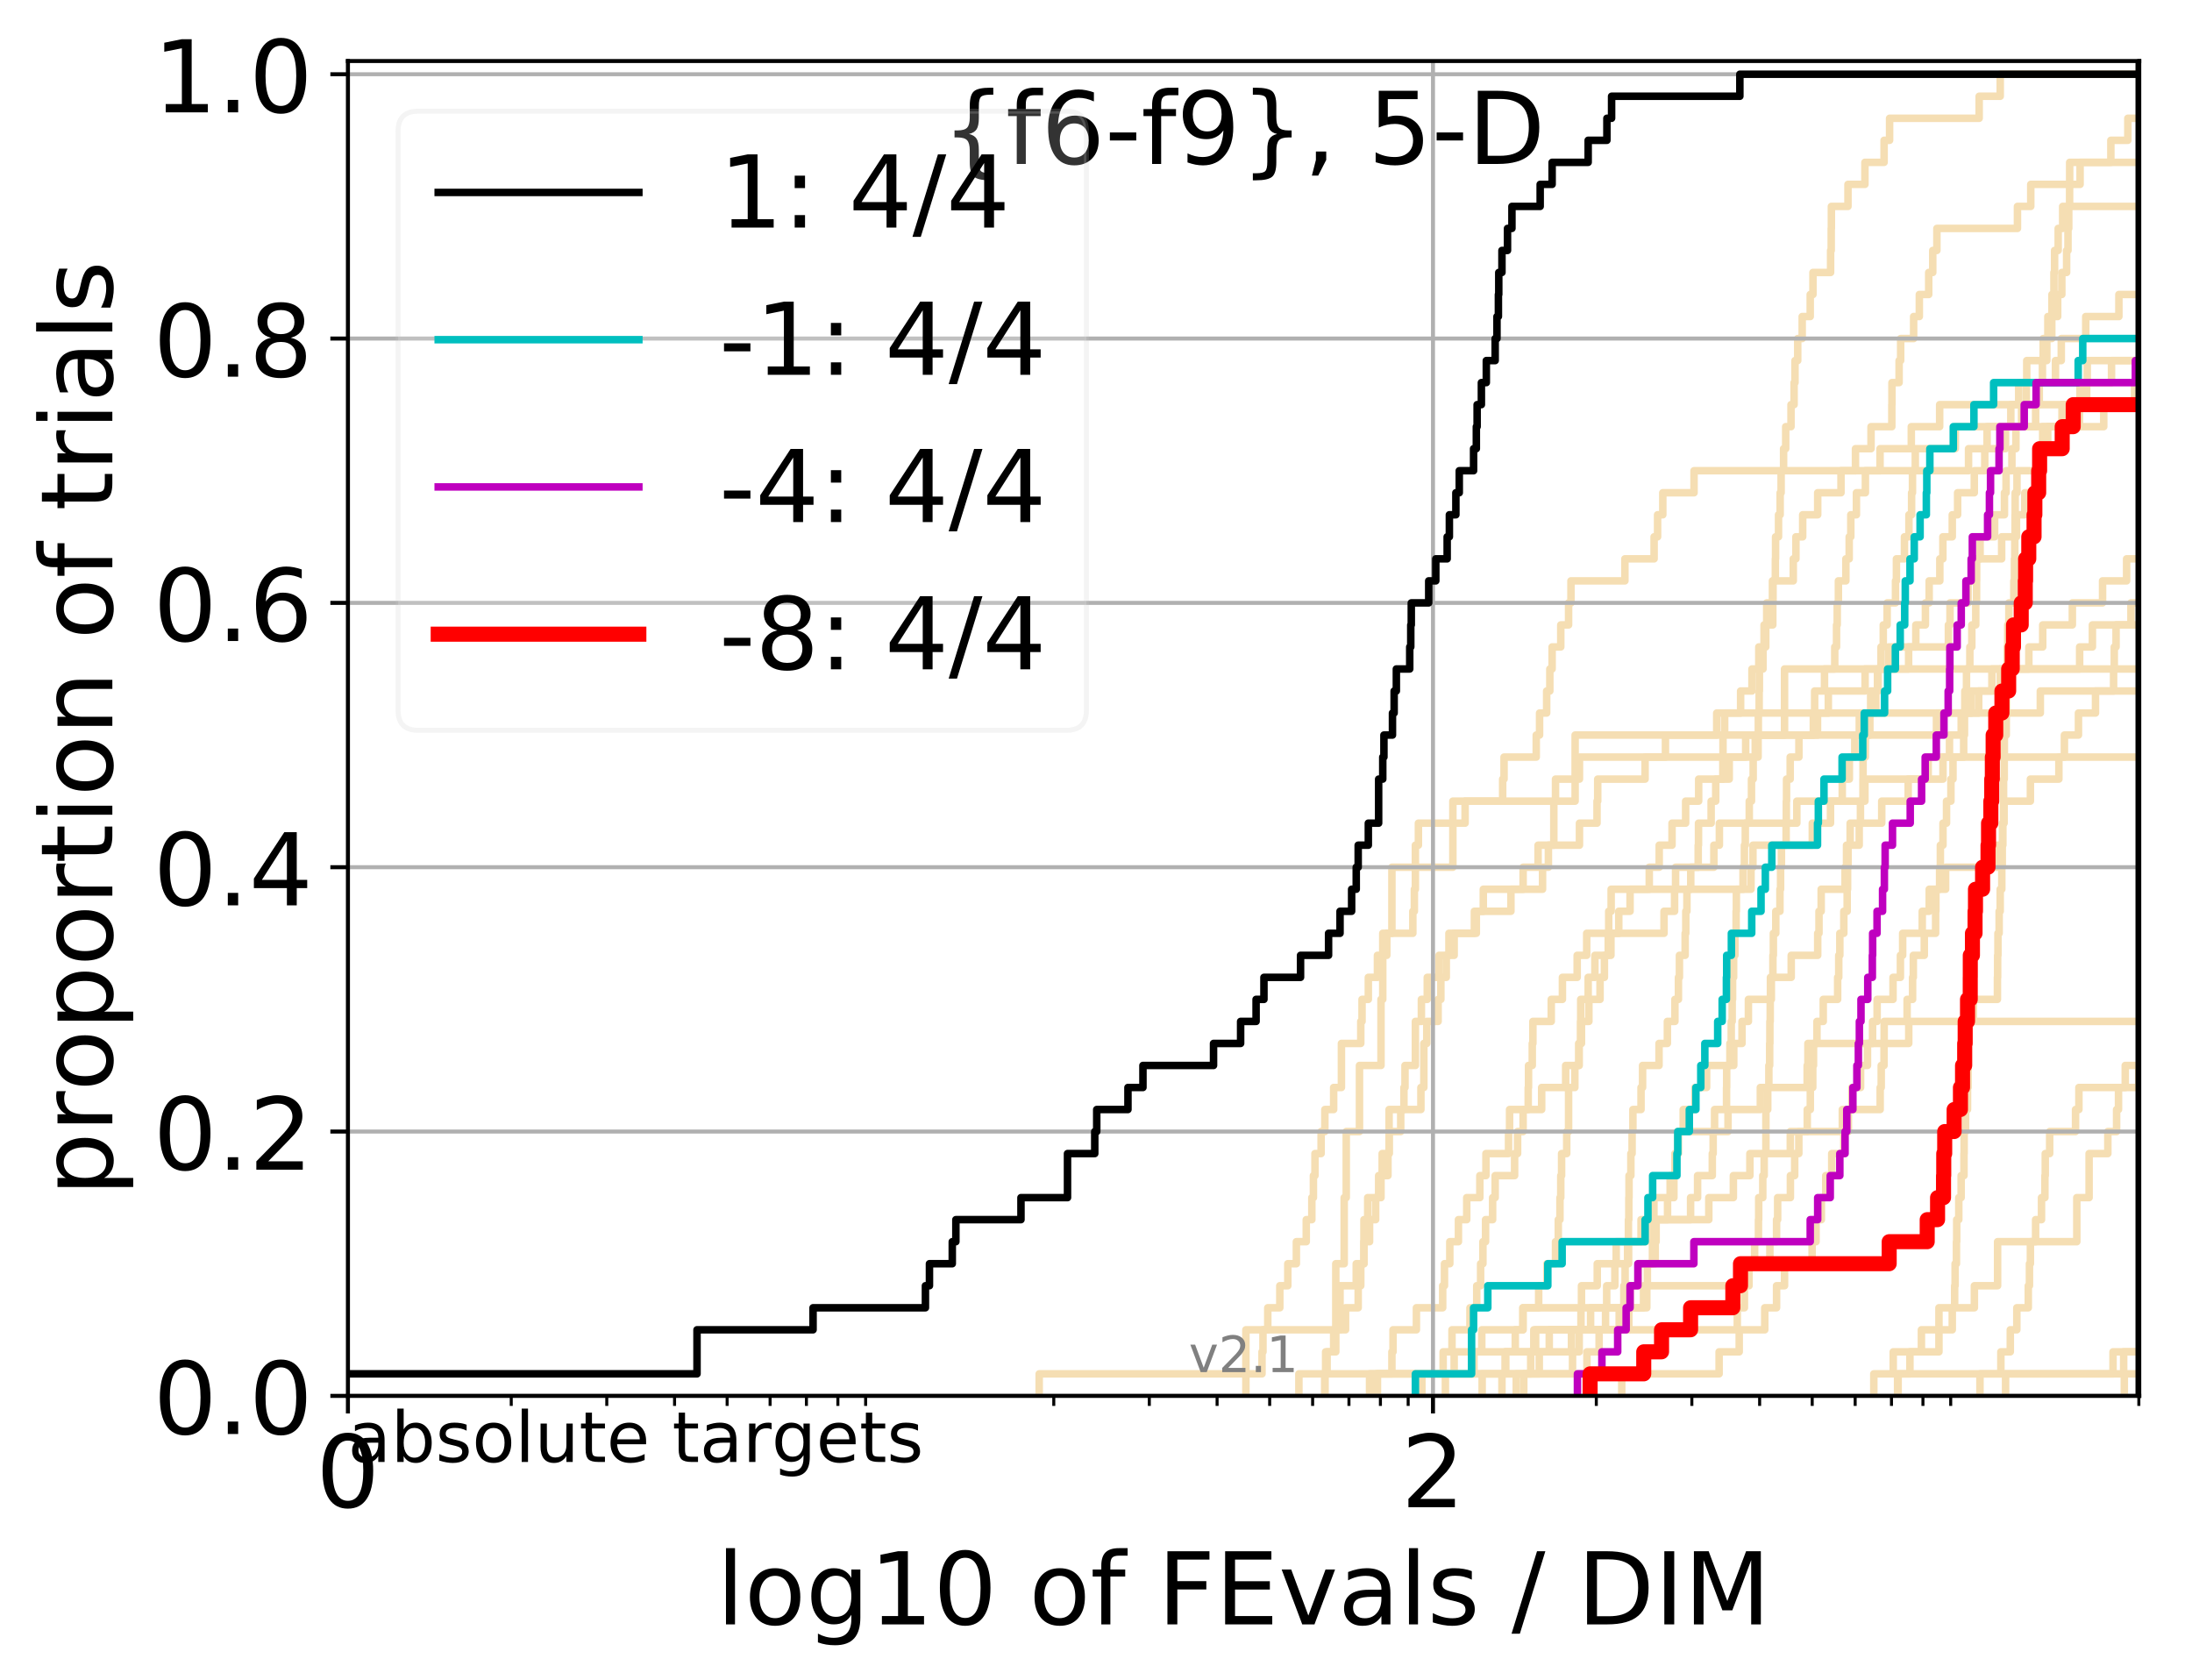 <?xml version="1.0" encoding="utf-8" standalone="no"?>
<!DOCTYPE svg PUBLIC "-//W3C//DTD SVG 1.1//EN"
  "http://www.w3.org/Graphics/SVG/1.1/DTD/svg11.dtd">
<!-- Created with matplotlib (http://matplotlib.org/) -->
<svg height="335pt" version="1.1" viewBox="0 0 437 335" width="437pt" xmlns="http://www.w3.org/2000/svg" xmlns:xlink="http://www.w3.org/1999/xlink">
 <defs>
  <style type="text/css">
*{stroke-linecap:butt;stroke-linejoin:round;}
  </style>
 </defs>
 <g id="figure_1">
  <g id="patch_1">
   <path d="M 0 335.188 
L 437.183 335.188 
L 437.183 0 
L 0 0 
z
" style="fill:#ffffff;"/>
  </g>
  <g id="axes_1">
   <g id="patch_2">
    <path d="M 69.362 278.276 
L 426.483 278.276 
L 426.483 12.164 
L 69.362 12.164 
z
" style="fill:#ffffff;"/>
   </g>
   <g id="line2d_1">
    <path clip-path="url(#p9f189971c0)" d="M 299.431 278.276 
L 299.431 273.884 
L 300.196 273.884 
L 300.196 269.493 
L 302.088 269.493 
L 302.088 265.102 
L 303.588 265.102 
L 303.588 260.711 
L 306.752 260.711 
L 306.752 256.319 
L 308.402 256.319 
L 308.402 251.928 
L 310.108 251.928 
L 310.108 247.537 
L 310.664 247.537 
L 310.664 243.145 
L 310.994 243.145 
L 310.994 238.754 
L 311.158 238.754 
L 311.158 234.363 
L 311.321 234.363 
L 311.321 229.972 
L 312.344 229.972 
L 312.344 225.58 
L 312.716 225.58 
L 312.716 221.189 
L 312.716 221.189 
L 312.716 216.798 
L 313.967 216.798 
L 313.967 212.406 
L 314.834 212.406 
L 314.834 208.015 
L 315.085 208.015 
L 315.085 203.624 
L 315.136 203.624 
L 315.136 199.232 
L 316.618 199.232 
L 316.618 194.841 
L 317.96 194.841 
L 317.96 190.45 
L 320.624 190.45 
L 320.624 186.059 
L 331.744 186.059 
L 331.744 181.667 
L 333.846 181.667 
L 333.846 177.276 
L 334.048 177.276 
L 334.048 172.885 
L 341.68 172.885 
L 341.68 168.493 
L 342.779 168.493 
L 342.779 164.102 
L 358.217 164.102 
L 358.217 159.711 
L 371.796 159.711 
L 371.796 155.32 
L 387.356 155.32 
L 387.356 150.928 
L 387.356 150.928 
L 387.356 150.928 
L 426.483 150.928 
" style="fill:none;stroke:#f5deb3;stroke-linecap:square;stroke-width:1.5;"/>
   </g>
   <g id="line2d_2">
    <path clip-path="url(#p9f189971c0)" style="fill:none;stroke:#f5deb3;stroke-linecap:square;stroke-width:1.5;"/>
   </g>
   <g id="line2d_3">
    <path clip-path="url(#p9f189971c0)" d="M 207.176 278.276 
L 207.176 273.884 
L 251.596 273.884 
L 251.596 269.493 
L 251.789 269.493 
L 251.789 265.102 
L 252.746 265.102 
L 252.746 260.711 
L 255.146 260.711 
L 255.146 256.319 
L 256.739 256.319 
L 256.739 251.928 
L 258.447 251.928 
L 258.447 247.537 
L 260.418 247.537 
L 260.418 243.145 
L 261.531 243.145 
L 261.531 238.754 
L 261.844 238.754 
L 261.844 234.363 
L 262.155 234.363 
L 262.155 229.972 
L 263.379 229.972 
L 263.379 225.58 
L 264.128 225.58 
L 264.128 221.189 
L 265.879 221.189 
L 265.879 216.798 
L 267.429 216.798 
L 267.429 212.406 
L 267.429 212.406 
L 267.429 208.015 
L 271.284 208.015 
L 271.284 203.624 
L 271.539 203.624 
L 271.539 199.232 
L 272.792 199.232 
L 272.792 194.841 
L 274.61 194.841 
L 274.61 190.45 
L 276.476 190.45 
L 276.476 186.059 
L 281.664 186.059 
L 281.664 181.667 
L 281.97 181.667 
L 281.97 177.276 
L 282.173 177.276 
L 282.173 172.885 
L 282.173 172.885 
L 282.173 168.493 
L 282.776 168.493 
L 282.776 164.102 
L 292.084 164.102 
L 292.084 159.711 
L 299.571 159.711 
L 299.571 155.32 
L 299.849 155.32 
L 299.849 150.928 
L 306.269 150.928 
L 306.269 146.537 
L 306.931 146.537 
L 306.931 142.146 
L 308.344 142.146 
L 308.344 137.754 
L 308.978 137.754 
L 308.978 133.363 
L 309.433 133.363 
L 309.433 128.972 
L 311.158 128.972 
L 311.158 124.581 
L 312.716 124.581 
L 312.716 120.189 
L 313.189 120.189 
L 313.189 115.798 
L 323.942 115.798 
L 323.942 111.407 
L 329.765 111.407 
L 329.765 107.015 
L 330.458 107.015 
L 330.458 102.624 
L 331.497 102.624 
L 331.497 98.233 
L 337.725 98.233 
L 337.725 93.842 
L 374.807 93.842 
L 374.807 89.45 
L 381.038 89.45 
L 381.038 85.059 
L 386.693 85.059 
L 386.693 80.668 
L 416.003 80.668 
L 416.003 76.276 
L 416.12 76.276 
L 416.12 71.885 
L 434.054 71.885 
L 434.054 67.494 
L 438.183 67.494 
" style="fill:none;stroke:#f5deb3;stroke-linecap:square;stroke-width:1.5;"/>
   </g>
   <g id="line2d_4">
    <path clip-path="url(#p9f189971c0)" d="M 264.128 278.276 
L 264.128 273.884 
L 313.502 273.884 
L 313.502 269.493 
L 314.834 269.493 
L 314.834 265.102 
L 322.805 265.102 
L 322.805 260.711 
L 323.733 260.711 
L 323.733 256.319 
L 323.983 256.319 
L 323.983 251.928 
L 324.48 251.928 
L 324.48 247.537 
L 324.644 247.537 
L 324.644 243.145 
L 324.726 243.145 
L 324.726 238.754 
L 324.767 238.754 
L 324.767 234.363 
L 325.133 234.363 
L 325.133 229.972 
L 325.376 229.972 
L 325.376 225.58 
L 325.537 225.58 
L 325.537 221.189 
L 327.158 221.189 
L 327.158 216.798 
L 327.468 216.798 
L 327.468 212.406 
L 330.747 212.406 
L 330.747 208.015 
L 332.409 208.015 
L 332.409 203.624 
L 333.913 203.624 
L 333.913 199.232 
L 334.615 199.232 
L 334.615 194.841 
L 334.813 194.841 
L 334.813 190.45 
L 335.955 190.45 
L 335.955 186.059 
L 336.083 186.059 
L 336.083 181.667 
L 336.308 181.667 
L 336.308 177.276 
L 337.069 177.276 
L 337.069 172.885 
L 338.555 172.885 
L 338.555 168.493 
L 338.616 168.493 
L 338.616 164.102 
L 341.135 164.102 
L 341.135 159.711 
L 342.049 159.711 
L 342.049 155.32 
L 343.471 155.32 
L 343.471 150.928 
L 343.498 150.928 
L 343.498 146.537 
L 343.826 146.537 
L 343.826 142.146 
L 347.013 142.146 
L 347.013 137.754 
L 349.274 137.754 
L 349.274 133.363 
L 350.637 133.363 
L 350.637 128.972 
L 352.031 128.972 
L 352.031 124.581 
L 353.428 124.581 
L 353.428 120.189 
L 353.473 120.189 
L 353.473 115.798 
L 357.51 115.798 
L 357.51 111.407 
L 358.036 111.407 
L 358.036 107.015 
L 359.386 107.015 
L 359.386 102.624 
L 362.379 102.624 
L 362.379 98.233 
L 367.025 98.233 
L 367.025 93.842 
L 369.911 93.842 
L 369.911 89.45 
L 373.012 89.45 
L 373.012 85.059 
L 377.156 85.059 
L 377.156 80.668 
L 377.183 80.668 
L 377.183 76.276 
L 378.608 76.276 
L 378.608 71.885 
L 378.918 71.885 
L 378.918 67.494 
L 381.505 67.494 
L 381.505 63.103 
L 382.64 63.103 
L 382.64 58.711 
L 384.51 58.711 
L 384.51 54.32 
L 385.317 54.32 
L 385.317 49.929 
L 386.143 49.929 
L 386.143 45.537 
L 402.204 45.537 
L 402.204 41.146 
L 404.856 41.146 
L 404.856 36.755 
L 414.689 36.755 
L 414.689 32.364 
L 420.823 32.364 
L 420.823 27.972 
L 424.21 27.972 
L 424.21 23.581 
L 438.183 23.581 
" style="fill:none;stroke:#f5deb3;stroke-linecap:square;stroke-width:1.5;"/>
   </g>
   <g id="line2d_5">
    <path clip-path="url(#p9f189971c0)" d="M 323.314 278.276 
L 323.314 273.884 
L 342.724 273.884 
L 342.724 269.493 
L 346.732 269.493 
L 346.732 265.102 
L 351.824 265.102 
L 351.824 260.711 
L 354.177 260.711 
L 354.177 256.319 
L 355.768 256.319 
L 355.768 251.928 
L 361.265 251.928 
L 361.265 247.537 
L 362.048 247.537 
L 362.048 243.145 
L 363.108 243.145 
L 363.108 238.754 
L 363.985 238.754 
L 363.985 234.363 
L 365.176 234.363 
L 365.176 229.972 
L 367.587 229.972 
L 367.587 225.58 
L 368.498 225.58 
L 368.498 221.189 
L 369.202 221.189 
L 369.202 216.798 
L 370.931 216.798 
L 370.931 212.406 
L 372.304 212.406 
L 372.304 208.015 
L 373.318 208.015 
L 373.318 203.624 
L 374.225 203.624 
L 374.225 199.232 
L 377.397 199.232 
L 377.397 194.841 
L 378.867 194.841 
L 378.867 190.45 
L 379.317 190.45 
L 379.317 186.059 
L 383.22 186.059 
L 383.22 181.667 
L 384.613 181.667 
L 384.613 177.276 
L 387.881 177.276 
L 387.881 172.885 
L 398.098 172.885 
L 398.098 168.493 
L 399.217 168.493 
L 399.217 164.102 
L 399.534 164.102 
L 399.534 159.711 
L 404.781 159.711 
L 404.781 155.32 
L 410.46 155.32 
L 410.46 150.928 
L 411.562 150.928 
L 411.562 146.537 
L 414.363 146.537 
L 414.363 142.146 
L 417.763 142.146 
L 417.763 137.754 
L 421.37 137.754 
L 421.37 133.363 
L 421.506 133.363 
L 421.506 128.972 
L 421.859 128.972 
L 421.859 124.581 
L 424.826 124.581 
L 424.826 120.189 
L 427.636 120.189 
L 427.636 115.798 
L 428.416 115.798 
L 428.416 111.407 
L 430.157 111.407 
L 430.157 107.015 
L 434.503 107.015 
L 434.503 102.624 
L 437.136 102.624 
L 437.136 98.233 
L 437.612 98.233 
L 437.612 93.842 
L 438.183 93.842 
" style="fill:none;stroke:#f5deb3;stroke-linecap:square;stroke-width:1.5;"/>
   </g>
   <g id="line2d_6"/>
   <g id="line2d_7">
    <path clip-path="url(#p9f189971c0)" d="M 303.78 278.276 
L 303.78 273.884 
L 306.872 273.884 
L 306.872 269.493 
L 308.863 269.493 
L 308.863 265.102 
L 346.346 265.102 
L 346.346 260.711 
L 347.77 260.711 
L 347.77 256.319 
L 348.688 256.319 
L 348.688 251.928 
L 349.805 251.928 
L 349.805 247.537 
L 350.566 247.537 
L 350.566 243.145 
L 350.614 243.145 
L 350.614 238.754 
L 351.432 238.754 
L 351.432 234.363 
L 351.709 234.363 
L 351.709 229.972 
L 352.053 229.972 
L 352.053 225.58 
L 352.053 225.58 
L 352.053 221.189 
L 352.418 221.189 
L 352.418 216.798 
L 352.644 216.798 
L 352.644 212.406 
L 352.802 212.406 
L 352.802 208.015 
L 352.847 208.015 
L 352.847 203.624 
L 352.914 203.624 
L 352.914 199.232 
L 353.139 199.232 
L 353.139 194.841 
L 353.45 194.841 
L 353.45 190.45 
L 353.539 190.45 
L 353.539 186.059 
L 354.024 186.059 
L 354.024 181.667 
L 354.85 181.667 
L 354.85 177.276 
L 354.979 177.276 
L 354.979 172.885 
L 355.151 172.885 
L 355.151 168.493 
L 356.083 168.493 
L 356.083 164.102 
L 356.125 164.102 
L 356.125 159.711 
L 356.167 159.711 
L 356.167 155.32 
L 356.895 155.32 
L 356.895 150.928 
L 358.636 150.928 
L 358.636 146.537 
L 361.509 146.537 
L 361.509 142.146 
L 361.77 142.146 
L 361.77 137.754 
L 363.736 137.754 
L 363.736 133.363 
L 365.778 133.363 
L 365.778 128.972 
L 366.135 128.972 
L 366.135 124.581 
L 366.27 124.581 
L 366.27 120.189 
L 366.506 120.189 
L 366.506 115.798 
L 367.996 115.798 
L 367.996 111.407 
L 368.659 111.407 
L 368.659 107.015 
L 368.979 107.015 
L 368.979 102.624 
L 370.098 102.624 
L 370.098 98.233 
L 371.886 98.233 
L 371.886 93.842 
L 392.451 93.842 
L 392.451 89.45 
L 396.144 89.45 
L 396.144 85.059 
L 400.88 85.059 
L 400.88 80.668 
L 402.447 80.668 
L 402.447 76.276 
L 409.782 76.276 
L 409.782 71.885 
L 410.939 71.885 
L 410.939 67.494 
L 415.815 67.494 
L 415.815 63.103 
L 422.425 63.103 
L 422.425 58.711 
L 432.214 58.711 
L 432.214 54.32 
L 433.91 54.32 
L 433.91 49.929 
L 438.183 49.929 
" style="fill:none;stroke:#f5deb3;stroke-linecap:square;stroke-width:1.5;"/>
   </g>
   <g id="line2d_8">
    <path clip-path="url(#p9f189971c0)" style="fill:none;stroke:#f5deb3;stroke-linecap:square;stroke-width:1.5;"/>
   </g>
   <g id="line2d_9">
    <path clip-path="url(#p9f189971c0)" d="M 273.038 278.276 
L 273.038 273.884 
L 293.854 273.884 
L 293.854 269.493 
L 305.782 269.493 
L 305.782 265.102 
L 324.726 265.102 
L 324.726 260.711 
L 327.66 260.711 
L 327.66 256.319 
L 328.423 256.319 
L 328.423 251.928 
L 329.433 251.928 
L 329.433 247.537 
L 329.618 247.537 
L 329.618 243.145 
L 337.037 243.145 
L 337.037 238.754 
L 338.433 238.754 
L 338.433 234.363 
L 341.365 234.363 
L 341.365 229.972 
L 341.537 229.972 
L 341.537 225.58 
L 341.822 225.58 
L 341.822 221.189 
L 344.206 221.189 
L 344.206 216.798 
L 344.233 216.798 
L 344.233 212.406 
L 344.877 212.406 
L 344.877 208.015 
L 345.143 208.015 
L 345.143 203.624 
L 345.328 203.624 
L 345.328 199.232 
L 345.407 199.232 
L 345.407 194.841 
L 345.617 194.841 
L 345.617 190.45 
L 345.879 190.45 
L 345.879 186.059 
L 346.113 186.059 
L 346.113 181.667 
L 346.165 181.667 
L 346.165 177.276 
L 347.494 177.276 
L 347.494 172.885 
L 347.77 172.885 
L 347.77 168.493 
L 347.945 168.493 
L 347.945 164.102 
L 348.737 164.102 
L 348.737 159.711 
L 349.177 159.711 
L 349.177 155.32 
L 349.516 155.32 
L 349.516 150.928 
L 350.496 150.928 
L 350.496 146.537 
L 350.543 146.537 
L 350.543 142.146 
L 350.708 142.146 
L 350.708 137.754 
L 350.755 137.754 
L 350.755 133.363 
L 351.478 133.363 
L 351.478 128.972 
L 351.686 128.972 
L 351.686 124.581 
L 352.213 124.581 
L 352.213 120.189 
L 353.361 120.189 
L 353.361 115.798 
L 353.936 115.798 
L 353.936 111.407 
L 353.98 111.407 
L 353.98 107.015 
L 354.569 107.015 
L 354.569 102.624 
L 354.893 102.624 
L 354.893 98.233 
L 355.086 98.233 
L 355.086 93.842 
L 355.577 93.842 
L 355.577 89.45 
L 355.999 89.45 
L 355.999 85.059 
L 357.06 85.059 
L 357.06 80.668 
L 357.672 80.668 
L 357.672 76.276 
L 357.855 76.276 
L 357.855 71.885 
L 358.397 71.885 
L 358.397 67.494 
L 359.288 67.494 
L 359.288 63.103 
L 360.888 63.103 
L 360.888 58.711 
L 361.434 58.711 
L 361.434 54.32 
L 364.951 54.32 
L 364.951 49.929 
L 365.073 49.929 
L 365.073 45.537 
L 365.107 45.537 
L 365.107 41.146 
L 368.417 41.146 
L 368.417 36.755 
L 371.796 36.755 
L 371.796 32.364 
L 375.617 32.364 
L 375.617 27.972 
L 376.712 27.972 
L 376.712 23.581 
L 394.57 23.581 
L 394.57 19.19 
L 398.771 19.19 
L 398.771 14.798 
L 398.771 14.798 
L 398.771 14.798 
L 426.483 14.798 
" style="fill:none;stroke:#f5deb3;stroke-linecap:square;stroke-width:1.5;"/>
   </g>
   <g id="line2d_10">
    <path clip-path="url(#p9f189971c0)" d="M 423.506 278.276 
L 423.506 273.884 
L 438.183 273.884 
" style="fill:none;stroke:#f5deb3;stroke-linecap:square;stroke-width:1.5;"/>
   </g>
   <g id="line2d_11">
    <path clip-path="url(#p9f189971c0)" d="M 274.61 278.276 
L 274.61 273.884 
L 316.374 273.884 
L 316.374 269.493 
L 318.803 269.493 
L 318.803 265.102 
L 320.085 265.102 
L 320.085 260.711 
L 325.011 260.711 
L 325.011 256.319 
L 326.571 256.319 
L 326.571 251.928 
L 329.985 251.928 
L 329.985 247.537 
L 330.167 247.537 
L 330.167 243.145 
L 332.444 243.145 
L 332.444 238.754 
L 332.962 238.754 
L 332.962 234.363 
L 334.014 234.363 
L 334.014 229.972 
L 334.615 229.972 
L 334.615 225.58 
L 344.503 225.58 
L 344.503 221.189 
L 350.943 221.189 
L 350.943 216.798 
L 360.277 216.798 
L 360.277 212.406 
L 360.431 212.406 
L 360.431 208.015 
L 380.53 208.015 
L 380.53 203.624 
L 438.183 203.624 
" style="fill:none;stroke:#f5deb3;stroke-linecap:square;stroke-width:1.5;"/>
   </g>
   <g id="line2d_12">
    <path clip-path="url(#p9f189971c0)" d="M 258.948 278.276 
L 258.948 273.884 
L 264.572 273.884 
L 264.572 269.493 
L 266.307 269.493 
L 266.307 265.102 
L 267.151 265.102 
L 267.151 260.711 
L 267.151 260.711 
L 267.151 256.319 
L 270.382 256.319 
L 270.382 251.928 
L 271.918 251.928 
L 271.918 247.537 
L 271.918 247.537 
L 271.918 243.145 
L 272.668 243.145 
L 272.668 238.754 
L 274.848 238.754 
L 274.848 234.363 
L 275.552 234.363 
L 275.552 229.972 
L 276.93 229.972 
L 276.93 225.58 
L 276.93 225.58 
L 276.93 221.189 
L 283.274 221.189 
L 283.274 216.798 
L 283.863 216.798 
L 283.863 212.406 
L 283.863 212.406 
L 283.863 208.015 
L 284.446 208.015 
L 284.446 203.624 
L 286.705 203.624 
L 286.705 199.232 
L 287.254 199.232 
L 287.254 194.841 
L 288.331 194.841 
L 288.331 190.45 
L 289.903 190.45 
L 289.903 186.059 
L 294.325 186.059 
L 294.325 181.667 
L 295.712 181.667 
L 295.712 177.276 
L 303.652 177.276 
L 303.652 172.885 
L 306.632 172.885 
L 306.632 168.493 
L 309.772 168.493 
L 309.772 164.102 
L 309.772 164.102 
L 309.772 159.711 
L 310.108 159.711 
L 310.108 155.32 
L 314.884 155.32 
L 314.884 150.928 
L 349.925 150.928 
L 349.925 146.537 
L 362.343 146.537 
L 362.343 142.146 
L 406.763 142.146 
L 406.763 137.754 
L 436.948 137.754 
L 436.948 133.363 
L 438.183 133.363 
" style="fill:none;stroke:#f5deb3;stroke-linecap:square;stroke-width:1.5;"/>
   </g>
   <g id="line2d_13">
    <path clip-path="url(#p9f189971c0)" d="M 373.565 278.276 
L 373.565 273.884 
L 377.437 273.884 
L 377.437 269.493 
L 386.551 269.493 
L 386.551 265.102 
L 386.551 265.102 
L 386.551 260.711 
L 393.617 260.711 
L 393.617 256.319 
L 398.243 256.319 
L 398.243 251.928 
L 398.243 251.928 
L 398.243 247.537 
L 414.034 247.537 
L 414.034 243.145 
L 414.034 243.145 
L 414.034 238.754 
L 416.487 238.754 
L 416.487 234.363 
L 416.487 234.363 
L 416.487 229.972 
L 420.221 229.972 
L 420.221 225.58 
L 421.967 225.58 
L 421.967 221.189 
L 422.348 221.189 
L 422.348 216.798 
L 426.407 216.798 
L 426.407 212.406 
L 426.407 212.406 
L 426.407 212.406 
L 426.483 212.406 
" style="fill:none;stroke:#f5deb3;stroke-linecap:square;stroke-width:1.5;"/>
   </g>
   <g id="line2d_14">
    <path clip-path="url(#p9f189971c0)" d="M 295.483 278.276 
L 295.483 273.884 
L 300.057 273.884 
L 300.057 269.493 
L 313.293 269.493 
L 313.293 265.102 
L 317.101 265.102 
L 317.101 260.711 
L 320.31 260.711 
L 320.31 256.319 
L 321.944 256.319 
L 321.944 251.928 
L 324.685 251.928 
L 324.685 247.537 
L 328.119 247.537 
L 328.119 243.145 
L 329.728 243.145 
L 329.728 238.754 
L 333.711 238.754 
L 333.711 234.363 
L 333.913 234.363 
L 333.913 229.972 
L 334.449 229.972 
L 334.449 225.58 
L 335.566 225.58 
L 335.566 221.189 
L 337.911 221.189 
L 337.911 216.798 
L 340.232 216.798 
L 340.232 212.406 
L 345.644 212.406 
L 345.644 208.015 
L 347.292 208.015 
L 347.292 203.624 
L 348.565 203.624 
L 348.565 199.232 
L 352.959 199.232 
L 352.959 194.841 
L 357.101 194.841 
L 357.101 190.45 
L 362.379 190.45 
L 362.379 186.059 
L 362.636 186.059 
L 362.636 181.667 
L 363.072 181.667 
L 363.072 177.276 
L 367.833 177.276 
L 367.833 172.885 
L 368.126 172.885 
L 368.126 168.493 
L 368.851 168.493 
L 368.851 164.102 
L 375.143 164.102 
L 375.143 159.711 
L 380.417 159.711 
L 380.417 155.32 
L 384.407 155.32 
L 384.407 150.928 
L 388.653 150.928 
L 388.653 146.537 
L 390.987 146.537 
L 390.987 142.146 
L 394.478 142.146 
L 394.478 137.754 
L 397.109 137.754 
L 397.109 133.363 
L 404.475 133.363 
L 404.475 128.972 
L 407.239 128.972 
L 407.239 124.581 
L 413.145 124.581 
L 413.145 120.189 
L 419.17 120.189 
L 419.17 115.798 
L 423.964 115.798 
L 423.964 111.407 
L 438.183 111.407 
" style="fill:none;stroke:#f5deb3;stroke-linecap:square;stroke-width:1.5;"/>
   </g>
   <g id="line2d_15">
    <path clip-path="url(#p9f189971c0)" style="fill:none;stroke:#f5deb3;stroke-linecap:square;stroke-width:1.5;"/>
   </g>
   <g id="line2d_16">
    <path clip-path="url(#p9f189971c0)" style="fill:none;stroke:#f5deb3;stroke-linecap:square;stroke-width:1.5;"/>
   </g>
   <g id="line2d_17">
    <path clip-path="url(#p9f189971c0)" d="M 378.308 278.276 
L 378.308 273.884 
L 398.897 273.884 
L 398.897 269.493 
L 400.775 269.493 
L 400.775 265.102 
L 402.078 265.102 
L 402.078 260.711 
L 404.363 260.711 
L 404.363 256.319 
L 404.595 256.319 
L 404.595 251.928 
L 404.781 251.928 
L 404.781 247.537 
L 405.819 247.537 
L 405.819 243.145 
L 406.998 243.145 
L 406.998 238.754 
L 407.675 238.754 
L 407.675 234.363 
L 407.745 234.363 
L 407.745 229.972 
L 408.624 229.972 
L 408.624 225.58 
L 413.783 225.58 
L 413.783 221.189 
L 414.454 221.189 
L 414.454 216.798 
L 423.691 216.798 
L 423.691 212.406 
L 427.176 212.406 
L 427.176 208.015 
L 438.183 208.015 
" style="fill:none;stroke:#f5deb3;stroke-linecap:square;stroke-width:1.5;"/>
   </g>
   <g id="line2d_18">
    <path clip-path="url(#p9f189971c0)" d="M 264.128 278.276 
L 264.128 273.884 
L 264.277 273.884 
L 264.277 269.493 
L 265.879 269.493 
L 265.879 265.102 
L 268.253 265.102 
L 268.253 260.711 
L 270.771 260.711 
L 270.771 256.319 
L 271.284 256.319 
L 271.284 251.928 
L 271.918 251.928 
L 271.918 247.537 
L 273.038 247.537 
L 273.038 243.145 
L 274.252 243.145 
L 274.252 238.754 
L 275.318 238.754 
L 275.318 234.363 
L 276.704 234.363 
L 276.704 229.972 
L 276.93 229.972 
L 276.93 225.58 
L 279.249 225.58 
L 279.249 221.189 
L 279.891 221.189 
L 279.891 216.798 
L 280.103 216.798 
L 280.103 212.406 
L 282.173 212.406 
L 282.173 208.015 
L 282.173 208.015 
L 282.173 203.624 
L 283.372 203.624 
L 283.372 199.232 
L 284.542 199.232 
L 284.542 194.841 
L 286.889 194.841 
L 286.889 190.45 
L 288.861 190.45 
L 288.861 186.059 
L 293.933 186.059 
L 293.933 181.667 
L 301.219 181.667 
L 301.219 177.276 
L 307.525 177.276 
L 307.525 172.885 
L 308.691 172.885 
L 308.691 168.493 
L 314.884 168.493 
L 314.884 164.102 
L 318.383 164.102 
L 318.383 159.711 
L 318.523 159.711 
L 318.523 155.32 
L 327.967 155.32 
L 327.967 150.928 
L 332.025 150.928 
L 332.025 146.537 
L 342.247 146.537 
L 342.247 142.146 
L 364.497 142.146 
L 364.497 137.754 
L 371.826 137.754 
L 371.826 133.363 
L 380.505 133.363 
L 380.505 128.972 
L 381.943 128.972 
L 381.943 124.581 
L 383.852 124.581 
L 383.852 120.189 
L 384.601 120.189 
L 384.601 115.798 
L 386.726 115.798 
L 386.726 111.407 
L 387.334 111.407 
L 387.334 107.015 
L 389.206 107.015 
L 389.206 102.624 
L 390.272 102.624 
L 390.272 98.233 
L 393.598 98.233 
L 393.598 93.842 
L 395.686 93.842 
L 395.686 89.45 
L 399.816 89.45 
L 399.816 85.059 
L 419.405 85.059 
L 419.405 80.668 
L 419.405 80.668 
L 419.405 80.668 
L 426.483 80.668 
" style="fill:none;stroke:#f5deb3;stroke-linecap:square;stroke-width:1.5;"/>
   </g>
   <g id="line2d_19">
    <path clip-path="url(#p9f189971c0)" d="M 432.747 278.276 
L 432.747 276.812 
L 432.747 276.812 
L 432.747 276.812 
L 432.747 275.348 
L 432.747 275.348 
L 432.747 275.348 
L 432.747 273.884 
L 433.492 273.884 
L 433.492 269.493 
L 437.508 269.493 
L 437.508 265.102 
L 438.183 265.102 
L 438.183 265.102 
" style="fill:none;stroke:#f5deb3;stroke-linecap:square;stroke-width:1.5;"/>
   </g>
   <g id="line2d_20">
    <path clip-path="url(#p9f189971c0)" d="M 283.471 278.276 
L 283.471 273.884 
L 287.706 273.884 
L 287.706 269.493 
L 289.472 269.493 
L 289.472 265.102 
L 293.058 265.102 
L 293.058 260.711 
L 294.404 260.711 
L 294.404 256.319 
L 295.177 256.319 
L 295.177 251.928 
L 295.636 251.928 
L 295.636 247.537 
L 296.165 247.537 
L 296.165 243.145 
L 297.572 243.145 
L 297.572 238.754 
L 298.079 238.754 
L 298.079 234.363 
L 301.956 234.363 
L 301.956 229.972 
L 302.55 229.972 
L 302.55 225.58 
L 303.652 225.58 
L 303.652 221.189 
L 304.666 221.189 
L 304.666 216.798 
L 304.729 216.798 
L 304.729 212.406 
L 305.475 212.406 
L 305.475 208.015 
L 305.598 208.015 
L 305.598 203.624 
L 309.263 203.624 
L 309.263 199.232 
L 311.484 199.232 
L 311.484 194.841 
L 314.428 194.841 
L 314.428 190.45 
L 316.325 190.45 
L 316.325 186.059 
L 320.713 186.059 
L 320.713 181.667 
L 321.201 181.667 
L 321.201 177.276 
L 328.799 177.276 
L 328.799 172.885 
L 330.783 172.885 
L 330.783 168.493 
L 333.338 168.493 
L 333.338 164.102 
L 336.051 164.102 
L 336.051 159.711 
L 338.647 159.711 
L 338.647 155.32 
L 344.744 155.32 
L 344.744 150.928 
L 348.02 150.928 
L 348.02 146.537 
L 386.054 146.537 
L 386.054 142.146 
L 392.99 142.146 
L 392.99 137.754 
L 398.788 137.754 
L 398.788 133.363 
L 414.599 133.363 
L 414.599 128.972 
L 417.144 128.972 
L 417.144 124.581 
L 430.39 124.581 
L 430.39 120.189 
L 438.183 120.189 
" style="fill:none;stroke:#f5deb3;stroke-linecap:square;stroke-width:1.5;"/>
   </g>
   <g id="line2d_21"/>
   <g id="line2d_22">
    <path clip-path="url(#p9f189971c0)" d="M 274.372 278.276 
L 274.372 273.884 
L 277.493 273.884 
L 277.493 269.493 
L 277.716 269.493 
L 277.716 265.102 
L 282.375 265.102 
L 282.375 260.711 
L 287.616 260.711 
L 287.616 256.319 
L 287.975 256.319 
L 287.975 251.928 
L 289.036 251.928 
L 289.036 247.537 
L 290.754 247.537 
L 290.754 243.145 
L 292.411 243.145 
L 292.411 238.754 
L 295.024 238.754 
L 295.024 234.363 
L 296.24 234.363 
L 296.24 229.972 
L 300.744 229.972 
L 300.744 225.58 
L 300.948 225.58 
L 300.948 221.189 
L 307.348 221.189 
L 307.348 216.798 
L 312.131 216.798 
L 312.131 212.406 
L 314.732 212.406 
L 314.732 208.015 
L 315.286 208.015 
L 315.286 203.624 
L 316.763 203.624 
L 316.763 199.232 
L 318.988 199.232 
L 318.988 194.841 
L 319.858 194.841 
L 319.858 190.45 
L 321.156 190.45 
L 321.156 186.059 
L 322.72 186.059 
L 322.72 181.667 
L 324.971 181.667 
L 324.971 177.276 
L 349.08 177.276 
L 349.08 172.885 
L 349.468 172.885 
L 349.468 168.493 
L 361.303 168.493 
L 361.303 164.102 
L 364.934 164.102 
L 364.934 159.711 
L 367.273 159.711 
L 367.273 155.32 
L 368.691 155.32 
L 368.691 150.928 
L 369.77 150.928 
L 369.77 146.537 
L 370.671 146.537 
L 370.671 142.146 
L 372.938 142.146 
L 372.938 137.754 
L 374.425 137.754 
L 374.425 133.363 
L 376.508 133.363 
L 376.508 128.972 
L 388.433 128.972 
L 388.433 124.581 
L 388.758 124.581 
L 388.758 120.189 
L 392.364 120.189 
L 392.364 115.798 
L 393.843 115.798 
L 393.843 111.407 
L 399.049 111.407 
L 399.049 107.015 
L 402.007 107.015 
L 402.007 102.624 
L 403.667 102.624 
L 403.667 98.233 
L 406.073 98.233 
L 406.073 93.842 
L 406.927 93.842 
L 406.927 89.45 
L 408.238 89.45 
L 408.238 85.059 
L 411.083 85.059 
L 411.083 80.668 
L 425.545 80.668 
L 425.545 76.276 
L 438.183 76.276 
" style="fill:none;stroke:#f5deb3;stroke-linecap:square;stroke-width:1.5;"/>
   </g>
   <g id="line2d_23">
    <path clip-path="url(#p9f189971c0)" d="M 399.833 278.276 
L 399.833 273.884 
L 421.255 273.884 
L 421.255 269.493 
L 438.183 269.493 
" style="fill:none;stroke:#f5deb3;stroke-linecap:square;stroke-width:1.5;"/>
   </g>
   <g id="line2d_24">
    <path clip-path="url(#p9f189971c0)" d="M 302.287 278.276 
L 302.287 273.884 
L 305.165 273.884 
L 305.165 269.493 
L 306.148 269.493 
L 306.148 265.102 
L 315.186 265.102 
L 315.186 260.711 
L 315.286 260.711 
L 315.286 256.319 
L 318.43 256.319 
L 318.43 251.928 
L 322.204 251.928 
L 322.204 247.537 
L 327.158 247.537 
L 327.158 243.145 
L 340.671 243.145 
L 340.671 238.754 
L 345.565 238.754 
L 345.565 234.363 
L 348.86 234.363 
L 348.86 229.972 
L 356.916 229.972 
L 356.916 225.58 
L 367.29 225.58 
L 367.29 221.189 
L 374.835 221.189 
L 374.835 216.798 
L 375.045 216.798 
L 375.045 212.406 
L 375.603 212.406 
L 375.603 208.015 
L 375.631 208.015 
L 375.631 203.624 
L 380.204 203.624 
L 380.204 199.232 
L 381.297 199.232 
L 381.297 194.841 
L 381.444 194.841 
L 381.444 190.45 
L 383.631 190.45 
L 383.631 186.059 
L 385.888 186.059 
L 385.888 181.667 
L 385.943 181.667 
L 385.943 177.276 
L 386.682 177.276 
L 386.682 172.885 
L 386.835 172.885 
L 386.835 168.493 
L 387.356 168.493 
L 387.356 164.102 
L 388.062 164.102 
L 388.062 159.711 
L 388.936 159.711 
L 388.936 155.32 
L 389.351 155.32 
L 389.351 150.928 
L 391.483 150.928 
L 391.483 146.537 
L 391.641 146.537 
L 391.641 142.146 
L 391.71 142.146 
L 391.71 137.754 
L 392.043 137.754 
L 392.043 133.363 
L 392.712 133.363 
L 392.712 128.972 
L 393.105 128.972 
L 393.105 124.581 
L 393.89 124.581 
L 393.89 120.189 
L 394.049 120.189 
L 394.049 115.798 
L 394.068 115.798 
L 394.068 111.407 
L 394.755 111.407 
L 394.755 107.015 
L 397.649 107.015 
L 397.649 102.624 
L 399.609 102.624 
L 399.609 98.233 
L 399.932 98.233 
L 399.932 93.842 
L 401.098 93.842 
L 401.098 89.45 
L 401.896 89.45 
L 401.896 85.059 
L 403.022 85.059 
L 403.022 80.668 
L 403.97 80.668 
L 403.97 76.276 
L 404.054 76.276 
L 404.054 71.885 
L 408.058 71.885 
L 408.058 67.494 
L 409.047 67.494 
L 409.047 63.103 
L 410.222 63.103 
L 410.222 58.711 
L 411.05 58.711 
L 411.05 54.32 
L 412.004 54.32 
L 412.004 49.929 
L 412.278 49.929 
L 412.278 45.537 
L 412.43 45.537 
L 412.43 41.146 
L 412.6 41.146 
L 412.6 36.755 
L 412.613 36.755 
L 412.613 32.364 
L 438.183 32.364 
" style="fill:none;stroke:#f5deb3;stroke-linecap:square;stroke-width:1.5;"/>
   </g>
   <g id="line2d_25">
    <path clip-path="url(#p9f189971c0)" style="fill:none;stroke:#f5deb3;stroke-linecap:square;stroke-width:1.5;"/>
   </g>
   <g id="line2d_26">
    <path clip-path="url(#p9f189971c0)" d="M 378.412 278.276 
L 378.412 273.884 
L 380.766 273.884 
L 380.766 269.493 
L 383.055 269.493 
L 383.055 265.102 
L 389.206 265.102 
L 389.206 260.711 
L 389.681 260.711 
L 389.681 256.319 
L 389.773 256.319 
L 389.773 251.928 
L 390.039 251.928 
L 390.039 247.537 
L 390.09 247.537 
L 390.09 243.145 
L 390.505 243.145 
L 390.505 238.754 
L 390.977 238.754 
L 390.977 234.363 
L 391.542 234.363 
L 391.542 229.972 
L 391.572 229.972 
L 391.572 225.58 
L 391.857 225.58 
L 391.857 221.189 
L 392.248 221.189 
L 392.248 216.798 
L 392.364 216.798 
L 392.364 212.406 
L 392.422 212.406 
L 392.422 208.015 
L 392.577 208.015 
L 392.577 203.624 
L 393.419 203.624 
L 393.419 199.232 
L 398.209 199.232 
L 398.209 194.841 
L 398.252 194.841 
L 398.252 190.45 
L 398.312 190.45 
L 398.312 186.059 
L 398.55 186.059 
L 398.55 181.667 
L 398.762 181.667 
L 398.762 177.276 
L 399.083 177.276 
L 399.083 172.885 
L 399.175 172.885 
L 399.175 168.493 
L 399.284 168.493 
L 399.284 164.102 
L 399.426 164.102 
L 399.426 159.711 
L 399.434 159.711 
L 399.434 155.32 
L 399.568 155.32 
L 399.568 150.928 
L 399.593 150.928 
L 399.593 146.537 
L 399.973 146.537 
L 399.973 142.146 
L 400.023 142.146 
L 400.023 137.754 
L 400.122 137.754 
L 400.122 133.363 
L 400.154 133.363 
L 400.154 128.972 
L 400.261 128.972 
L 400.261 124.581 
L 400.49 124.581 
L 400.49 120.189 
L 401.482 120.189 
L 401.482 115.798 
L 401.602 115.798 
L 401.602 111.407 
L 401.674 111.407 
L 401.674 107.015 
L 401.729 107.015 
L 401.729 102.624 
L 401.745 102.624 
L 401.745 98.233 
L 402.109 98.233 
L 402.109 93.842 
L 406.806 93.842 
L 406.806 89.45 
L 407.232 89.45 
L 407.232 85.059 
L 414.557 85.059 
L 414.557 80.668 
L 414.659 80.668 
L 414.659 76.276 
L 420.955 76.276 
L 420.955 71.885 
L 428.779 71.885 
L 428.779 67.494 
L 428.967 67.494 
L 428.967 63.103 
L 429.011 63.103 
L 429.011 58.711 
L 432.127 58.711 
L 432.127 54.32 
L 434.451 54.32 
L 434.451 49.929 
L 438.183 49.929 
" style="fill:none;stroke:#f5deb3;stroke-linecap:square;stroke-width:1.5;"/>
   </g>
   <g id="line2d_27"/>
   <g id="line2d_28">
    <path clip-path="url(#p9f189971c0)" d="M 288.153 278.276 
L 288.153 273.884 
L 289.903 273.884 
L 289.903 269.493 
L 295.407 269.493 
L 295.407 265.102 
L 303.652 265.102 
L 303.652 260.711 
L 328.309 260.711 
L 328.309 256.319 
L 347.343 256.319 
L 347.343 251.928 
L 352.847 251.928 
L 352.847 247.537 
L 354.177 247.537 
L 354.177 243.145 
L 354.395 243.145 
L 354.395 238.754 
L 356.936 238.754 
L 356.936 234.363 
L 357.794 234.363 
L 357.794 229.972 
L 358.617 229.972 
L 358.617 225.58 
L 360.296 225.58 
L 360.296 221.189 
L 360.906 221.189 
L 360.906 216.798 
L 361.396 216.798 
L 361.396 212.406 
L 361.546 212.406 
L 361.546 208.015 
L 362.232 208.015 
L 362.232 203.624 
L 363.486 203.624 
L 363.486 199.232 
L 366.355 199.232 
L 366.355 194.841 
L 366.574 194.841 
L 366.574 190.45 
L 366.791 190.45 
L 366.791 186.059 
L 367.587 186.059 
L 367.587 181.667 
L 368.256 181.667 
L 368.256 177.276 
L 368.336 177.276 
L 368.336 172.885 
L 368.433 172.885 
L 368.433 168.493 
L 370.655 168.493 
L 370.655 164.102 
L 370.901 164.102 
L 370.901 159.711 
L 371.403 159.711 
L 371.403 155.32 
L 371.419 155.32 
L 371.419 150.928 
L 371.871 150.928 
L 371.871 146.537 
L 372.777 146.537 
L 372.777 142.146 
L 373.968 142.146 
L 373.968 137.754 
L 374.297 137.754 
L 374.297 133.363 
L 375.003 133.363 
L 375.003 128.972 
L 375.45 128.972 
L 375.45 124.581 
L 376.222 124.581 
L 376.222 120.189 
L 377.887 120.189 
L 377.887 115.798 
L 378.072 115.798 
L 378.072 111.407 
L 379.674 111.407 
L 379.674 107.015 
L 380.567 107.015 
L 380.567 102.624 
L 381.1 102.624 
L 381.1 98.233 
L 381.272 98.233 
L 381.272 93.842 
L 381.834 93.842 
L 381.834 89.45 
L 389.814 89.45 
L 389.814 85.059 
L 405.826 85.059 
L 405.826 80.668 
L 406.549 80.668 
L 406.549 76.276 
L 407.183 76.276 
L 407.183 71.885 
L 407.331 71.885 
L 407.331 67.494 
L 408.266 67.494 
L 408.266 63.103 
L 409.081 63.103 
L 409.081 58.711 
L 409.474 58.711 
L 409.474 54.32 
L 409.608 54.32 
L 409.608 49.929 
L 410.321 49.929 
L 410.321 45.537 
L 411.219 45.537 
L 411.219 41.146 
L 428.073 41.146 
L 428.073 36.755 
L 430.803 36.755 
L 430.803 32.364 
L 431.948 32.364 
L 431.948 27.972 
L 432.566 27.972 
L 432.566 23.581 
L 438.183 23.581 
" style="fill:none;stroke:#f5deb3;stroke-linecap:square;stroke-width:1.5;"/>
   </g>
   <g id="line2d_29">
    <path clip-path="url(#p9f189971c0)" d="M 248.383 278.276 
L 248.383 273.884 
L 248.383 273.884 
L 248.383 269.493 
L 248.383 269.493 
L 248.383 265.102 
L 266.307 265.102 
L 266.307 260.711 
L 266.307 260.711 
L 266.307 256.319 
L 266.307 256.319 
L 266.307 251.928 
L 267.98 251.928 
L 267.98 247.537 
L 267.98 247.537 
L 267.98 243.145 
L 267.98 243.145 
L 267.98 238.754 
L 268.389 238.754 
L 268.389 234.363 
L 268.389 234.363 
L 268.389 229.972 
L 268.389 229.972 
L 268.389 225.58 
L 271.028 225.58 
L 271.028 221.189 
L 271.028 221.189 
L 271.028 216.798 
L 271.028 216.798 
L 271.028 212.406 
L 275.318 212.406 
L 275.318 208.015 
L 275.318 208.015 
L 275.318 203.624 
L 275.318 203.624 
L 275.318 199.232 
L 275.669 199.232 
L 275.669 194.841 
L 275.669 194.841 
L 275.669 190.45 
L 275.669 190.45 
L 275.669 186.059 
L 277.493 186.059 
L 277.493 181.667 
L 277.493 181.667 
L 277.493 177.276 
L 277.493 177.276 
L 277.493 172.885 
L 289.645 172.885 
L 289.645 168.493 
L 289.645 168.493 
L 289.645 164.102 
L 289.645 164.102 
L 289.645 159.711 
L 314.018 159.711 
L 314.018 155.32 
L 314.018 155.32 
L 314.018 150.928 
L 314.018 150.928 
L 314.018 146.537 
L 355.768 146.537 
L 355.768 142.146 
L 355.768 142.146 
L 355.768 137.754 
L 355.768 137.754 
L 355.768 133.363 
L 438.183 133.363 
" style="fill:none;stroke:#f5deb3;stroke-linecap:square;stroke-width:1.5;"/>
   </g>
   <g id="line2d_30">
    <path clip-path="url(#p9f189971c0)" d="M 394.727 278.276 
L 394.727 273.884 
L 423.376 273.884 
L 423.376 269.493 
L 436.617 269.493 
L 436.617 265.102 
L 438.183 265.102 
" style="fill:none;stroke:#f5deb3;stroke-linecap:square;stroke-width:1.5;"/>
   </g>
   <g id="matplotlib.axis_1">
    <g id="xtick_1">
     <g id="line2d_31">
      <path clip-path="url(#p9f189971c0)" d="M 69.362 278.276 
L 69.362 12.164 
" style="fill:none;stroke:#b0b0b0;stroke-linecap:square;stroke-width:0.8;"/>
     </g>
     <g id="line2d_32">
      <defs>
       <path d="M 0 0 
L 0 3.5 
" id="m195572b3f6" style="stroke:#000000;stroke-width:0.8;"/>
      </defs>
      <g>
       <use style="stroke:#000000;stroke-width:0.8;" x="69.362" xlink:href="#m195572b3f6" y="278.276"/>
      </g>
     </g>
     <g id="text_1">
      <!-- 0 -->
      <defs>
       <path d="M 31.781 66.406 
Q 24.172 66.406 20.328 58.906 
Q 16.5 51.422 16.5 36.375 
Q 16.5 21.391 20.328 13.891 
Q 24.172 6.391 31.781 6.391 
Q 39.453 6.391 43.281 13.891 
Q 47.125 21.391 47.125 36.375 
Q 47.125 51.422 43.281 58.906 
Q 39.453 66.406 31.781 66.406 
z
M 31.781 74.219 
Q 44.047 74.219 50.516 64.516 
Q 56.984 54.828 56.984 36.375 
Q 56.984 17.969 50.516 8.266 
Q 44.047 -1.422 31.781 -1.422 
Q 19.531 -1.422 13.062 8.266 
Q 6.594 17.969 6.594 36.375 
Q 6.594 54.828 13.062 64.516 
Q 19.531 74.219 31.781 74.219 
z
" id="DejaVuSans-30"/>
      </defs>
      <g transform="translate(63 300.473)scale(0.2 -0.2)">
       <use xlink:href="#DejaVuSans-30"/>
      </g>
     </g>
    </g>
    <g id="xtick_2">
     <g id="line2d_33">
      <path clip-path="url(#p9f189971c0)" d="M 285.683 278.276 
L 285.683 12.164 
" style="fill:none;stroke:#b0b0b0;stroke-linecap:square;stroke-width:0.8;"/>
     </g>
     <g id="line2d_34">
      <g>
       <use style="stroke:#000000;stroke-width:0.8;" x="285.683" xlink:href="#m195572b3f6" y="278.276"/>
      </g>
     </g>
     <g id="text_2">
      <!-- 2 -->
      <defs>
       <path d="M 19.188 8.297 
L 53.609 8.297 
L 53.609 0 
L 7.328 0 
L 7.328 8.297 
Q 12.938 14.109 22.625 23.891 
Q 32.328 33.688 34.812 36.531 
Q 39.547 41.844 41.422 45.531 
Q 43.312 49.219 43.312 52.781 
Q 43.312 58.594 39.234 62.25 
Q 35.156 65.922 28.609 65.922 
Q 23.969 65.922 18.812 64.312 
Q 13.672 62.703 7.812 59.422 
L 7.812 69.391 
Q 13.766 71.781 18.938 73 
Q 24.125 74.219 28.422 74.219 
Q 39.75 74.219 46.484 68.547 
Q 53.219 62.891 53.219 53.422 
Q 53.219 48.922 51.531 44.891 
Q 49.859 40.875 45.406 35.406 
Q 44.188 33.984 37.641 27.219 
Q 31.109 20.453 19.188 8.297 
z
" id="DejaVuSans-32"/>
      </defs>
      <g transform="translate(279.32 300.473)scale(0.2 -0.2)">
       <use xlink:href="#DejaVuSans-32"/>
      </g>
     </g>
    </g>
    <g id="xtick_3">
     <g id="line2d_35">
      <defs>
       <path d="M 0 0 
L 0 2 
" id="m64e95566f5" style="stroke:#000000;stroke-width:0.6;"/>
      </defs>
      <g>
       <use style="stroke:#000000;stroke-width:0.6;" x="101.922" xlink:href="#m64e95566f5" y="278.276"/>
      </g>
     </g>
    </g>
    <g id="xtick_4">
     <g id="line2d_36">
      <g>
       <use style="stroke:#000000;stroke-width:0.6;" x="120.968" xlink:href="#m64e95566f5" y="278.276"/>
      </g>
     </g>
    </g>
    <g id="xtick_5">
     <g id="line2d_37">
      <g>
       <use style="stroke:#000000;stroke-width:0.6;" x="134.481" xlink:href="#m64e95566f5" y="278.276"/>
      </g>
     </g>
    </g>
    <g id="xtick_6">
     <g id="line2d_38">
      <g>
       <use style="stroke:#000000;stroke-width:0.6;" x="144.963" xlink:href="#m64e95566f5" y="278.276"/>
      </g>
     </g>
    </g>
    <g id="xtick_7">
     <g id="line2d_39">
      <g>
       <use style="stroke:#000000;stroke-width:0.6;" x="153.528" xlink:href="#m64e95566f5" y="278.276"/>
      </g>
     </g>
    </g>
    <g id="xtick_8">
     <g id="line2d_40">
      <g>
       <use style="stroke:#000000;stroke-width:0.6;" x="160.769" xlink:href="#m64e95566f5" y="278.276"/>
      </g>
     </g>
    </g>
    <g id="xtick_9">
     <g id="line2d_41">
      <g>
       <use style="stroke:#000000;stroke-width:0.6;" x="167.041" xlink:href="#m64e95566f5" y="278.276"/>
      </g>
     </g>
    </g>
    <g id="xtick_10">
     <g id="line2d_42">
      <g>
       <use style="stroke:#000000;stroke-width:0.6;" x="172.574" xlink:href="#m64e95566f5" y="278.276"/>
      </g>
     </g>
    </g>
    <g id="xtick_11">
     <g id="line2d_43">
      <g>
       <use style="stroke:#000000;stroke-width:0.6;" x="210.082" xlink:href="#m64e95566f5" y="278.276"/>
      </g>
     </g>
    </g>
    <g id="xtick_12">
     <g id="line2d_44">
      <g>
       <use style="stroke:#000000;stroke-width:0.6;" x="229.128" xlink:href="#m64e95566f5" y="278.276"/>
      </g>
     </g>
    </g>
    <g id="xtick_13">
     <g id="line2d_45">
      <g>
       <use style="stroke:#000000;stroke-width:0.6;" x="242.642" xlink:href="#m64e95566f5" y="278.276"/>
      </g>
     </g>
    </g>
    <g id="xtick_14">
     <g id="line2d_46">
      <g>
       <use style="stroke:#000000;stroke-width:0.6;" x="253.124" xlink:href="#m64e95566f5" y="278.276"/>
      </g>
     </g>
    </g>
    <g id="xtick_15">
     <g id="line2d_47">
      <g>
       <use style="stroke:#000000;stroke-width:0.6;" x="261.688" xlink:href="#m64e95566f5" y="278.276"/>
      </g>
     </g>
    </g>
    <g id="xtick_16">
     <g id="line2d_48">
      <g>
       <use style="stroke:#000000;stroke-width:0.6;" x="268.929" xlink:href="#m64e95566f5" y="278.276"/>
      </g>
     </g>
    </g>
    <g id="xtick_17">
     <g id="line2d_49">
      <g>
       <use style="stroke:#000000;stroke-width:0.6;" x="275.201" xlink:href="#m64e95566f5" y="278.276"/>
      </g>
     </g>
    </g>
    <g id="xtick_18">
     <g id="line2d_50">
      <g>
       <use style="stroke:#000000;stroke-width:0.6;" x="280.734" xlink:href="#m64e95566f5" y="278.276"/>
      </g>
     </g>
    </g>
    <g id="xtick_19">
     <g id="line2d_51">
      <g>
       <use style="stroke:#000000;stroke-width:0.6;" x="318.242" xlink:href="#m64e95566f5" y="278.276"/>
      </g>
     </g>
    </g>
    <g id="xtick_20">
     <g id="line2d_52">
      <g>
       <use style="stroke:#000000;stroke-width:0.6;" x="337.289" xlink:href="#m64e95566f5" y="278.276"/>
      </g>
     </g>
    </g>
    <g id="xtick_21">
     <g id="line2d_53">
      <g>
       <use style="stroke:#000000;stroke-width:0.6;" x="350.802" xlink:href="#m64e95566f5" y="278.276"/>
      </g>
     </g>
    </g>
    <g id="xtick_22">
     <g id="line2d_54">
      <g>
       <use style="stroke:#000000;stroke-width:0.6;" x="361.284" xlink:href="#m64e95566f5" y="278.276"/>
      </g>
     </g>
    </g>
    <g id="xtick_23">
     <g id="line2d_55">
      <g>
       <use style="stroke:#000000;stroke-width:0.6;" x="369.848" xlink:href="#m64e95566f5" y="278.276"/>
      </g>
     </g>
    </g>
    <g id="xtick_24">
     <g id="line2d_56">
      <g>
       <use style="stroke:#000000;stroke-width:0.6;" x="377.089" xlink:href="#m64e95566f5" y="278.276"/>
      </g>
     </g>
    </g>
    <g id="xtick_25">
     <g id="line2d_57">
      <g>
       <use style="stroke:#000000;stroke-width:0.6;" x="383.361" xlink:href="#m64e95566f5" y="278.276"/>
      </g>
     </g>
    </g>
    <g id="xtick_26">
     <g id="line2d_58">
      <g>
       <use style="stroke:#000000;stroke-width:0.6;" x="388.894" xlink:href="#m64e95566f5" y="278.276"/>
      </g>
     </g>
    </g>
    <g id="xtick_27">
     <g id="line2d_59">
      <g>
       <use style="stroke:#000000;stroke-width:0.6;" x="426.403" xlink:href="#m64e95566f5" y="278.276"/>
      </g>
     </g>
    </g>
    <g id="text_3">
     <!-- log10 of FEvals / DIM -->
     <defs>
      <path d="M 9.422 75.984 
L 18.406 75.984 
L 18.406 0 
L 9.422 0 
z
" id="DejaVuSans-6c"/>
      <path d="M 30.609 48.391 
Q 23.391 48.391 19.188 42.75 
Q 14.984 37.109 14.984 27.297 
Q 14.984 17.484 19.156 11.844 
Q 23.344 6.203 30.609 6.203 
Q 37.797 6.203 41.984 11.859 
Q 46.188 17.531 46.188 27.297 
Q 46.188 37.016 41.984 42.703 
Q 37.797 48.391 30.609 48.391 
z
M 30.609 56 
Q 42.328 56 49.016 48.375 
Q 55.719 40.766 55.719 27.297 
Q 55.719 13.875 49.016 6.219 
Q 42.328 -1.422 30.609 -1.422 
Q 18.844 -1.422 12.172 6.219 
Q 5.516 13.875 5.516 27.297 
Q 5.516 40.766 12.172 48.375 
Q 18.844 56 30.609 56 
z
" id="DejaVuSans-6f"/>
      <path d="M 45.406 27.984 
Q 45.406 37.75 41.375 43.109 
Q 37.359 48.484 30.078 48.484 
Q 22.859 48.484 18.828 43.109 
Q 14.797 37.75 14.797 27.984 
Q 14.797 18.266 18.828 12.891 
Q 22.859 7.516 30.078 7.516 
Q 37.359 7.516 41.375 12.891 
Q 45.406 18.266 45.406 27.984 
z
M 54.391 6.781 
Q 54.391 -7.172 48.188 -13.984 
Q 42 -20.797 29.203 -20.797 
Q 24.469 -20.797 20.266 -20.094 
Q 16.062 -19.391 12.109 -17.922 
L 12.109 -9.188 
Q 16.062 -11.328 19.922 -12.344 
Q 23.781 -13.375 27.781 -13.375 
Q 36.625 -13.375 41.016 -8.766 
Q 45.406 -4.156 45.406 5.172 
L 45.406 9.625 
Q 42.625 4.781 38.281 2.391 
Q 33.938 0 27.875 0 
Q 17.828 0 11.672 7.656 
Q 5.516 15.328 5.516 27.984 
Q 5.516 40.672 11.672 48.328 
Q 17.828 56 27.875 56 
Q 33.938 56 38.281 53.609 
Q 42.625 51.219 45.406 46.391 
L 45.406 54.688 
L 54.391 54.688 
z
" id="DejaVuSans-67"/>
      <path d="M 12.406 8.297 
L 28.516 8.297 
L 28.516 63.922 
L 10.984 60.406 
L 10.984 69.391 
L 28.422 72.906 
L 38.281 72.906 
L 38.281 8.297 
L 54.391 8.297 
L 54.391 0 
L 12.406 0 
z
" id="DejaVuSans-31"/>
      <path id="DejaVuSans-20"/>
      <path d="M 37.109 75.984 
L 37.109 68.5 
L 28.516 68.5 
Q 23.688 68.5 21.797 66.547 
Q 19.922 64.594 19.922 59.516 
L 19.922 54.688 
L 34.719 54.688 
L 34.719 47.703 
L 19.922 47.703 
L 19.922 0 
L 10.891 0 
L 10.891 47.703 
L 2.297 47.703 
L 2.297 54.688 
L 10.891 54.688 
L 10.891 58.5 
Q 10.891 67.625 15.141 71.797 
Q 19.391 75.984 28.609 75.984 
z
" id="DejaVuSans-66"/>
      <path d="M 9.812 72.906 
L 51.703 72.906 
L 51.703 64.594 
L 19.672 64.594 
L 19.672 43.109 
L 48.578 43.109 
L 48.578 34.812 
L 19.672 34.812 
L 19.672 0 
L 9.812 0 
z
" id="DejaVuSans-46"/>
      <path d="M 9.812 72.906 
L 55.906 72.906 
L 55.906 64.594 
L 19.672 64.594 
L 19.672 43.016 
L 54.391 43.016 
L 54.391 34.719 
L 19.672 34.719 
L 19.672 8.297 
L 56.781 8.297 
L 56.781 0 
L 9.812 0 
z
" id="DejaVuSans-45"/>
      <path d="M 2.984 54.688 
L 12.5 54.688 
L 29.594 8.797 
L 46.688 54.688 
L 56.203 54.688 
L 35.688 0 
L 23.484 0 
z
" id="DejaVuSans-76"/>
      <path d="M 34.281 27.484 
Q 23.391 27.484 19.188 25 
Q 14.984 22.516 14.984 16.5 
Q 14.984 11.719 18.141 8.906 
Q 21.297 6.109 26.703 6.109 
Q 34.188 6.109 38.703 11.406 
Q 43.219 16.703 43.219 25.484 
L 43.219 27.484 
z
M 52.203 31.203 
L 52.203 0 
L 43.219 0 
L 43.219 8.297 
Q 40.141 3.328 35.547 0.953 
Q 30.953 -1.422 24.312 -1.422 
Q 15.922 -1.422 10.953 3.297 
Q 6 8.016 6 15.922 
Q 6 25.141 12.172 29.828 
Q 18.359 34.516 30.609 34.516 
L 43.219 34.516 
L 43.219 35.406 
Q 43.219 41.609 39.141 45 
Q 35.062 48.391 27.688 48.391 
Q 23 48.391 18.547 47.266 
Q 14.109 46.141 10.016 43.891 
L 10.016 52.203 
Q 14.938 54.109 19.578 55.047 
Q 24.219 56 28.609 56 
Q 40.484 56 46.344 49.844 
Q 52.203 43.703 52.203 31.203 
z
" id="DejaVuSans-61"/>
      <path d="M 44.281 53.078 
L 44.281 44.578 
Q 40.484 46.531 36.375 47.5 
Q 32.281 48.484 27.875 48.484 
Q 21.188 48.484 17.844 46.438 
Q 14.5 44.391 14.5 40.281 
Q 14.5 37.156 16.891 35.375 
Q 19.281 33.594 26.516 31.984 
L 29.594 31.297 
Q 39.156 29.25 43.188 25.516 
Q 47.219 21.781 47.219 15.094 
Q 47.219 7.469 41.188 3.016 
Q 35.156 -1.422 24.609 -1.422 
Q 20.219 -1.422 15.453 -0.562 
Q 10.688 0.297 5.422 2 
L 5.422 11.281 
Q 10.406 8.688 15.234 7.391 
Q 20.062 6.109 24.812 6.109 
Q 31.156 6.109 34.562 8.281 
Q 37.984 10.453 37.984 14.406 
Q 37.984 18.062 35.516 20.016 
Q 33.062 21.969 24.703 23.781 
L 21.578 24.516 
Q 13.234 26.266 9.516 29.906 
Q 5.812 33.547 5.812 39.891 
Q 5.812 47.609 11.281 51.797 
Q 16.75 56 26.812 56 
Q 31.781 56 36.172 55.266 
Q 40.578 54.547 44.281 53.078 
z
" id="DejaVuSans-73"/>
      <path d="M 25.391 72.906 
L 33.688 72.906 
L 8.297 -9.281 
L 0 -9.281 
z
" id="DejaVuSans-2f"/>
      <path d="M 19.672 64.797 
L 19.672 8.109 
L 31.594 8.109 
Q 46.688 8.109 53.688 14.938 
Q 60.688 21.781 60.688 36.531 
Q 60.688 51.172 53.688 57.984 
Q 46.688 64.797 31.594 64.797 
z
M 9.812 72.906 
L 30.078 72.906 
Q 51.266 72.906 61.172 64.094 
Q 71.094 55.281 71.094 36.531 
Q 71.094 17.672 61.125 8.828 
Q 51.172 0 30.078 0 
L 9.812 0 
z
" id="DejaVuSans-44"/>
      <path d="M 9.812 72.906 
L 19.672 72.906 
L 19.672 0 
L 9.812 0 
z
" id="DejaVuSans-49"/>
      <path d="M 9.812 72.906 
L 24.516 72.906 
L 43.109 23.297 
L 61.812 72.906 
L 76.516 72.906 
L 76.516 0 
L 66.891 0 
L 66.891 64.016 
L 48.094 14.016 
L 38.188 14.016 
L 19.391 64.016 
L 19.391 0 
L 9.812 0 
z
" id="DejaVuSans-4d"/>
     </defs>
     <g transform="translate(142.849 323.829)scale(0.2 -0.2)">
      <use xlink:href="#DejaVuSans-6c"/>
      <use x="27.783" xlink:href="#DejaVuSans-6f"/>
      <use x="88.965" xlink:href="#DejaVuSans-67"/>
      <use x="152.441" xlink:href="#DejaVuSans-31"/>
      <use x="216.064" xlink:href="#DejaVuSans-30"/>
      <use x="279.688" xlink:href="#DejaVuSans-20"/>
      <use x="311.475" xlink:href="#DejaVuSans-6f"/>
      <use x="372.656" xlink:href="#DejaVuSans-66"/>
      <use x="407.861" xlink:href="#DejaVuSans-20"/>
      <use x="439.648" xlink:href="#DejaVuSans-46"/>
      <use x="497.168" xlink:href="#DejaVuSans-45"/>
      <use x="560.352" xlink:href="#DejaVuSans-76"/>
      <use x="619.531" xlink:href="#DejaVuSans-61"/>
      <use x="680.811" xlink:href="#DejaVuSans-6c"/>
      <use x="708.594" xlink:href="#DejaVuSans-73"/>
      <use x="760.693" xlink:href="#DejaVuSans-20"/>
      <use x="792.48" xlink:href="#DejaVuSans-2f"/>
      <use x="826.172" xlink:href="#DejaVuSans-20"/>
      <use x="857.959" xlink:href="#DejaVuSans-44"/>
      <use x="934.961" xlink:href="#DejaVuSans-49"/>
      <use x="964.453" xlink:href="#DejaVuSans-4d"/>
     </g>
    </g>
   </g>
   <g id="matplotlib.axis_2">
    <g id="ytick_1">
     <g id="line2d_60">
      <path clip-path="url(#p9f189971c0)" d="M 69.362 278.276 
L 426.483 278.276 
" style="fill:none;stroke:#b0b0b0;stroke-linecap:square;stroke-width:0.8;"/>
     </g>
     <g id="line2d_61">
      <defs>
       <path d="M 0 0 
L -3.5 0 
" id="ma5b6762624" style="stroke:#000000;stroke-width:0.8;"/>
      </defs>
      <g>
       <use style="stroke:#000000;stroke-width:0.8;" x="69.362" xlink:href="#ma5b6762624" y="278.276"/>
      </g>
     </g>
     <g id="text_4">
      <!-- 0.0 -->
      <defs>
       <path d="M 10.688 12.406 
L 21 12.406 
L 21 0 
L 10.688 0 
z
" id="DejaVuSans-2e"/>
      </defs>
      <g transform="translate(30.556 285.874)scale(0.2 -0.2)">
       <use xlink:href="#DejaVuSans-30"/>
       <use x="63.623" xlink:href="#DejaVuSans-2e"/>
       <use x="95.41" xlink:href="#DejaVuSans-30"/>
      </g>
     </g>
    </g>
    <g id="ytick_2">
     <g id="line2d_62">
      <path clip-path="url(#p9f189971c0)" d="M 69.362 225.58 
L 426.483 225.58 
" style="fill:none;stroke:#b0b0b0;stroke-linecap:square;stroke-width:0.8;"/>
     </g>
     <g id="line2d_63">
      <g>
       <use style="stroke:#000000;stroke-width:0.8;" x="69.362" xlink:href="#ma5b6762624" y="225.58"/>
      </g>
     </g>
     <g id="text_5">
      <!-- 0.2 -->
      <g transform="translate(30.556 233.179)scale(0.2 -0.2)">
       <use xlink:href="#DejaVuSans-30"/>
       <use x="63.623" xlink:href="#DejaVuSans-2e"/>
       <use x="95.41" xlink:href="#DejaVuSans-32"/>
      </g>
     </g>
    </g>
    <g id="ytick_3">
     <g id="line2d_64">
      <path clip-path="url(#p9f189971c0)" d="M 69.362 172.885 
L 426.483 172.885 
" style="fill:none;stroke:#b0b0b0;stroke-linecap:square;stroke-width:0.8;"/>
     </g>
     <g id="line2d_65">
      <g>
       <use style="stroke:#000000;stroke-width:0.8;" x="69.362" xlink:href="#ma5b6762624" y="172.885"/>
      </g>
     </g>
     <g id="text_6">
      <!-- 0.4 -->
      <defs>
       <path d="M 37.797 64.312 
L 12.891 25.391 
L 37.797 25.391 
z
M 35.203 72.906 
L 47.609 72.906 
L 47.609 25.391 
L 58.016 25.391 
L 58.016 17.188 
L 47.609 17.188 
L 47.609 0 
L 37.797 0 
L 37.797 17.188 
L 4.891 17.188 
L 4.891 26.703 
z
" id="DejaVuSans-34"/>
      </defs>
      <g transform="translate(30.556 180.483)scale(0.2 -0.2)">
       <use xlink:href="#DejaVuSans-30"/>
       <use x="63.623" xlink:href="#DejaVuSans-2e"/>
       <use x="95.41" xlink:href="#DejaVuSans-34"/>
      </g>
     </g>
    </g>
    <g id="ytick_4">
     <g id="line2d_66">
      <path clip-path="url(#p9f189971c0)" d="M 69.362 120.189 
L 426.483 120.189 
" style="fill:none;stroke:#b0b0b0;stroke-linecap:square;stroke-width:0.8;"/>
     </g>
     <g id="line2d_67">
      <g>
       <use style="stroke:#000000;stroke-width:0.8;" x="69.362" xlink:href="#ma5b6762624" y="120.189"/>
      </g>
     </g>
     <g id="text_7">
      <!-- 0.6 -->
      <defs>
       <path d="M 33.016 40.375 
Q 26.375 40.375 22.484 35.828 
Q 18.609 31.297 18.609 23.391 
Q 18.609 15.531 22.484 10.953 
Q 26.375 6.391 33.016 6.391 
Q 39.656 6.391 43.531 10.953 
Q 47.406 15.531 47.406 23.391 
Q 47.406 31.297 43.531 35.828 
Q 39.656 40.375 33.016 40.375 
z
M 52.594 71.297 
L 52.594 62.312 
Q 48.875 64.062 45.094 64.984 
Q 41.312 65.922 37.594 65.922 
Q 27.828 65.922 22.672 59.328 
Q 17.531 52.734 16.797 39.406 
Q 19.672 43.656 24.016 45.922 
Q 28.375 48.188 33.594 48.188 
Q 44.578 48.188 50.953 41.516 
Q 57.328 34.859 57.328 23.391 
Q 57.328 12.156 50.688 5.359 
Q 44.047 -1.422 33.016 -1.422 
Q 20.359 -1.422 13.672 8.266 
Q 6.984 17.969 6.984 36.375 
Q 6.984 53.656 15.188 63.938 
Q 23.391 74.219 37.203 74.219 
Q 40.922 74.219 44.703 73.484 
Q 48.484 72.75 52.594 71.297 
z
" id="DejaVuSans-36"/>
      </defs>
      <g transform="translate(30.556 127.788)scale(0.2 -0.2)">
       <use xlink:href="#DejaVuSans-30"/>
       <use x="63.623" xlink:href="#DejaVuSans-2e"/>
       <use x="95.41" xlink:href="#DejaVuSans-36"/>
      </g>
     </g>
    </g>
    <g id="ytick_5">
     <g id="line2d_68">
      <path clip-path="url(#p9f189971c0)" d="M 69.362 67.494 
L 426.483 67.494 
" style="fill:none;stroke:#b0b0b0;stroke-linecap:square;stroke-width:0.8;"/>
     </g>
     <g id="line2d_69">
      <g>
       <use style="stroke:#000000;stroke-width:0.8;" x="69.362" xlink:href="#ma5b6762624" y="67.494"/>
      </g>
     </g>
     <g id="text_8">
      <!-- 0.8 -->
      <defs>
       <path d="M 31.781 34.625 
Q 24.75 34.625 20.719 30.859 
Q 16.703 27.094 16.703 20.516 
Q 16.703 13.922 20.719 10.156 
Q 24.75 6.391 31.781 6.391 
Q 38.812 6.391 42.859 10.172 
Q 46.922 13.969 46.922 20.516 
Q 46.922 27.094 42.891 30.859 
Q 38.875 34.625 31.781 34.625 
z
M 21.922 38.812 
Q 15.578 40.375 12.031 44.719 
Q 8.5 49.078 8.5 55.328 
Q 8.5 64.062 14.719 69.141 
Q 20.953 74.219 31.781 74.219 
Q 42.672 74.219 48.875 69.141 
Q 55.078 64.062 55.078 55.328 
Q 55.078 49.078 51.531 44.719 
Q 48 40.375 41.703 38.812 
Q 48.828 37.156 52.797 32.312 
Q 56.781 27.484 56.781 20.516 
Q 56.781 9.906 50.312 4.234 
Q 43.844 -1.422 31.781 -1.422 
Q 19.734 -1.422 13.25 4.234 
Q 6.781 9.906 6.781 20.516 
Q 6.781 27.484 10.781 32.312 
Q 14.797 37.156 21.922 38.812 
z
M 18.312 54.391 
Q 18.312 48.734 21.844 45.562 
Q 25.391 42.391 31.781 42.391 
Q 38.141 42.391 41.719 45.562 
Q 45.312 48.734 45.312 54.391 
Q 45.312 60.062 41.719 63.234 
Q 38.141 66.406 31.781 66.406 
Q 25.391 66.406 21.844 63.234 
Q 18.312 60.062 18.312 54.391 
z
" id="DejaVuSans-38"/>
      </defs>
      <g transform="translate(30.556 75.092)scale(0.2 -0.2)">
       <use xlink:href="#DejaVuSans-30"/>
       <use x="63.623" xlink:href="#DejaVuSans-2e"/>
       <use x="95.41" xlink:href="#DejaVuSans-38"/>
      </g>
     </g>
    </g>
    <g id="ytick_6">
     <g id="line2d_70">
      <path clip-path="url(#p9f189971c0)" d="M 69.362 14.798 
L 426.483 14.798 
" style="fill:none;stroke:#b0b0b0;stroke-linecap:square;stroke-width:0.8;"/>
     </g>
     <g id="line2d_71">
      <g>
       <use style="stroke:#000000;stroke-width:0.8;" x="69.362" xlink:href="#ma5b6762624" y="14.798"/>
      </g>
     </g>
     <g id="text_9">
      <!-- 1.0 -->
      <g transform="translate(30.556 22.397)scale(0.2 -0.2)">
       <use xlink:href="#DejaVuSans-31"/>
       <use x="63.623" xlink:href="#DejaVuSans-2e"/>
       <use x="95.41" xlink:href="#DejaVuSans-30"/>
      </g>
     </g>
    </g>
    <g id="text_10">
     <!-- proportion of trials -->
     <defs>
      <path d="M 18.109 8.203 
L 18.109 -20.797 
L 9.078 -20.797 
L 9.078 54.688 
L 18.109 54.688 
L 18.109 46.391 
Q 20.953 51.266 25.266 53.625 
Q 29.594 56 35.594 56 
Q 45.562 56 51.781 48.094 
Q 58.016 40.188 58.016 27.297 
Q 58.016 14.406 51.781 6.484 
Q 45.562 -1.422 35.594 -1.422 
Q 29.594 -1.422 25.266 0.953 
Q 20.953 3.328 18.109 8.203 
z
M 48.688 27.297 
Q 48.688 37.203 44.609 42.844 
Q 40.531 48.484 33.406 48.484 
Q 26.266 48.484 22.188 42.844 
Q 18.109 37.203 18.109 27.297 
Q 18.109 17.391 22.188 11.75 
Q 26.266 6.109 33.406 6.109 
Q 40.531 6.109 44.609 11.75 
Q 48.688 17.391 48.688 27.297 
z
" id="DejaVuSans-70"/>
      <path d="M 41.109 46.297 
Q 39.594 47.172 37.812 47.578 
Q 36.031 48 33.891 48 
Q 26.266 48 22.188 43.047 
Q 18.109 38.094 18.109 28.812 
L 18.109 0 
L 9.078 0 
L 9.078 54.688 
L 18.109 54.688 
L 18.109 46.188 
Q 20.953 51.172 25.484 53.578 
Q 30.031 56 36.531 56 
Q 37.453 56 38.578 55.875 
Q 39.703 55.766 41.062 55.516 
z
" id="DejaVuSans-72"/>
      <path d="M 18.312 70.219 
L 18.312 54.688 
L 36.812 54.688 
L 36.812 47.703 
L 18.312 47.703 
L 18.312 18.016 
Q 18.312 11.328 20.141 9.422 
Q 21.969 7.516 27.594 7.516 
L 36.812 7.516 
L 36.812 0 
L 27.594 0 
Q 17.188 0 13.234 3.875 
Q 9.281 7.766 9.281 18.016 
L 9.281 47.703 
L 2.688 47.703 
L 2.688 54.688 
L 9.281 54.688 
L 9.281 70.219 
z
" id="DejaVuSans-74"/>
      <path d="M 9.422 54.688 
L 18.406 54.688 
L 18.406 0 
L 9.422 0 
z
M 9.422 75.984 
L 18.406 75.984 
L 18.406 64.594 
L 9.422 64.594 
z
" id="DejaVuSans-69"/>
      <path d="M 54.891 33.016 
L 54.891 0 
L 45.906 0 
L 45.906 32.719 
Q 45.906 40.484 42.875 44.328 
Q 39.844 48.188 33.797 48.188 
Q 26.516 48.188 22.312 43.547 
Q 18.109 38.922 18.109 30.906 
L 18.109 0 
L 9.078 0 
L 9.078 54.688 
L 18.109 54.688 
L 18.109 46.188 
Q 21.344 51.125 25.703 53.562 
Q 30.078 56 35.797 56 
Q 45.219 56 50.047 50.172 
Q 54.891 44.344 54.891 33.016 
z
" id="DejaVuSans-6e"/>
     </defs>
     <g transform="translate(22.397 238.448)rotate(-90)scale(0.2 -0.2)">
      <use xlink:href="#DejaVuSans-70"/>
      <use x="63.477" xlink:href="#DejaVuSans-72"/>
      <use x="104.559" xlink:href="#DejaVuSans-6f"/>
      <use x="165.74" xlink:href="#DejaVuSans-70"/>
      <use x="229.217" xlink:href="#DejaVuSans-6f"/>
      <use x="290.398" xlink:href="#DejaVuSans-72"/>
      <use x="331.512" xlink:href="#DejaVuSans-74"/>
      <use x="370.721" xlink:href="#DejaVuSans-69"/>
      <use x="398.504" xlink:href="#DejaVuSans-6f"/>
      <use x="459.686" xlink:href="#DejaVuSans-6e"/>
      <use x="523.064" xlink:href="#DejaVuSans-20"/>
      <use x="554.852" xlink:href="#DejaVuSans-6f"/>
      <use x="616.033" xlink:href="#DejaVuSans-66"/>
      <use x="651.238" xlink:href="#DejaVuSans-20"/>
      <use x="683.025" xlink:href="#DejaVuSans-74"/>
      <use x="722.234" xlink:href="#DejaVuSans-72"/>
      <use x="763.348" xlink:href="#DejaVuSans-69"/>
      <use x="791.131" xlink:href="#DejaVuSans-61"/>
      <use x="852.41" xlink:href="#DejaVuSans-6c"/>
      <use x="880.193" xlink:href="#DejaVuSans-73"/>
     </g>
    </g>
   </g>
   <g id="line2d_72">
    <path clip-path="url(#p9f189971c0)" d="M -1 273.884 
L 138.958 273.884 
L 138.958 269.493 
L 138.958 269.493 
L 138.958 265.102 
L 162.092 265.102 
L 162.092 260.711 
L 184.495 260.711 
L 184.495 256.319 
L 185.298 256.319 
L 185.298 251.928 
L 189.847 251.928 
L 189.847 247.537 
L 190.564 247.537 
L 190.564 243.145 
L 203.541 243.145 
L 203.541 238.754 
L 212.819 238.754 
L 212.819 234.363 
L 212.819 234.363 
L 212.819 229.972 
L 218.253 229.972 
L 218.253 225.58 
L 218.646 225.58 
L 218.646 221.189 
L 224.87 221.189 
L 224.87 216.798 
L 227.859 216.798 
L 227.859 212.406 
L 241.932 212.406 
L 241.932 208.015 
L 247.332 208.015 
L 247.332 203.624 
L 250.416 203.624 
L 250.416 199.232 
L 251.982 199.232 
L 251.982 194.841 
L 259.278 194.841 
L 259.278 190.45 
L 264.866 190.45 
L 264.866 186.059 
L 267.151 186.059 
L 267.151 181.667 
L 269.463 181.667 
L 269.463 177.276 
L 270.382 177.276 
L 270.382 172.885 
L 270.771 172.885 
L 270.771 168.493 
L 272.792 168.493 
L 272.792 164.102 
L 274.848 164.102 
L 274.848 159.711 
L 274.848 159.711 
L 274.848 155.32 
L 275.669 155.32 
L 275.669 150.928 
L 275.901 150.928 
L 275.901 146.537 
L 277.605 146.537 
L 277.605 142.146 
L 277.938 142.146 
L 277.938 137.754 
L 278.379 137.754 
L 278.379 133.363 
L 281.046 133.363 
L 281.046 128.972 
L 281.253 128.972 
L 281.253 124.581 
L 281.356 124.581 
L 281.356 120.189 
L 284.83 120.189 
L 284.83 115.798 
L 286.243 115.798 
L 286.243 111.407 
L 288.509 111.407 
L 288.509 107.015 
L 288.949 107.015 
L 288.949 102.624 
L 290.245 102.624 
L 290.245 98.233 
L 290.922 98.233 
L 290.922 93.842 
L 293.775 93.842 
L 293.775 89.45 
L 294.325 89.45 
L 294.325 85.059 
L 294.482 85.059 
L 294.482 80.668 
L 295.331 80.668 
L 295.331 76.276 
L 296.315 76.276 
L 296.315 71.885 
L 298.079 71.885 
L 298.079 67.494 
L 298.439 67.494 
L 298.439 63.103 
L 298.724 63.103 
L 298.724 58.711 
L 298.795 58.711 
L 298.795 54.32 
L 299.431 54.32 
L 299.431 49.929 
L 300.539 49.929 
L 300.539 45.537 
L 301.421 45.537 
L 301.421 41.146 
L 307.051 41.146 
L 307.051 36.755 
L 309.433 36.755 
L 309.433 32.364 
L 316.618 32.364 
L 316.618 27.972 
L 320.355 27.972 
L 320.355 23.581 
L 321.289 23.581 
L 321.289 19.19 
L 346.86 19.19 
L 346.86 14.798 
L 346.86 14.798 
L 346.86 14.798 
L 426.483 14.798 
" style="fill:none;stroke:#000000;stroke-linecap:square;stroke-width:1.5;"/>
   </g>
   <g id="line2d_73"/>
   <g id="line2d_74">
    <path clip-path="url(#p9f189971c0)" d="M 282.173 278.276 
L 282.173 273.884 
L 293.378 273.884 
L 293.378 269.493 
L 293.378 269.493 
L 293.378 265.102 
L 293.775 265.102 
L 293.775 260.711 
L 296.614 260.711 
L 296.614 256.319 
L 308.576 256.319 
L 308.576 251.928 
L 311.43 251.928 
L 311.43 247.537 
L 327.967 247.537 
L 327.967 243.145 
L 328.536 243.145 
L 328.536 238.754 
L 329.47 238.754 
L 329.47 234.363 
L 334.315 234.363 
L 334.315 229.972 
L 334.482 229.972 
L 334.482 225.58 
L 336.785 225.58 
L 336.785 221.189 
L 338.096 221.189 
L 338.096 216.798 
L 339.071 216.798 
L 339.071 212.406 
L 339.878 212.406 
L 339.878 208.015 
L 342.444 208.015 
L 342.444 203.624 
L 343.333 203.624 
L 343.333 199.232 
L 344.179 199.232 
L 344.179 194.841 
L 344.233 194.841 
L 344.233 190.45 
L 345.169 190.45 
L 345.169 186.059 
L 349.226 186.059 
L 349.226 181.667 
L 351.083 181.667 
L 351.083 177.276 
L 351.939 177.276 
L 351.939 172.885 
L 353.228 172.885 
L 353.228 168.493 
L 362.343 168.493 
L 362.343 164.102 
L 362.508 164.102 
L 362.508 159.711 
L 363.629 159.711 
L 363.629 155.32 
L 367.24 155.32 
L 367.24 150.928 
L 371.358 150.928 
L 371.358 146.537 
L 371.66 146.537 
L 371.66 142.146 
L 375.714 142.146 
L 375.714 137.754 
L 376.318 137.754 
L 376.318 133.363 
L 377.861 133.363 
L 377.861 128.972 
L 378.828 128.972 
L 378.828 124.581 
L 379.725 124.581 
L 379.725 120.189 
L 379.839 120.189 
L 379.839 115.798 
L 380.779 115.798 
L 380.779 111.407 
L 381.627 111.407 
L 381.627 107.015 
L 382.794 107.015 
L 382.794 102.624 
L 384.038 102.624 
L 384.038 98.233 
L 384.13 98.233 
L 384.13 93.842 
L 384.738 93.842 
L 384.738 89.45 
L 389.413 89.45 
L 389.413 85.059 
L 393.523 85.059 
L 393.523 80.668 
L 397.45 80.668 
L 397.45 76.276 
L 414.308 76.276 
L 414.308 71.885 
L 415.217 71.885 
L 415.217 67.494 
L 415.217 67.494 
L 415.217 67.494 
L 426.483 67.494 
" style="fill:none;stroke:#00bfbf;stroke-linecap:square;stroke-width:1.5;"/>
   </g>
   <g id="line2d_75"/>
   <g id="line2d_76">
    <path clip-path="url(#p9f189971c0)" d="M 314.479 278.276 
L 314.479 273.884 
L 319.357 273.884 
L 319.357 269.493 
L 322.506 269.493 
L 322.506 265.102 
L 324.191 265.102 
L 324.191 260.711 
L 324.971 260.711 
L 324.971 256.319 
L 326.532 256.319 
L 326.532 251.928 
L 337.694 251.928 
L 337.694 247.537 
L 360.888 247.537 
L 360.888 243.145 
L 362.379 243.145 
L 362.379 238.754 
L 364.881 238.754 
L 364.881 234.363 
L 366.791 234.363 
L 366.791 229.972 
L 367.833 229.972 
L 367.833 225.58 
L 368.174 225.58 
L 368.174 221.189 
L 369.392 221.189 
L 369.392 216.798 
L 370.191 216.798 
L 370.191 212.406 
L 370.486 212.406 
L 370.486 208.015 
L 370.686 208.015 
L 370.686 203.624 
L 371.008 203.624 
L 371.008 199.232 
L 372.363 199.232 
L 372.363 194.841 
L 373.274 194.841 
L 373.274 190.45 
L 373.332 190.45 
L 373.332 186.059 
L 374.211 186.059 
L 374.211 181.667 
L 375.311 181.667 
L 375.311 177.276 
L 375.672 177.276 
L 375.672 172.885 
L 375.824 172.885 
L 375.824 168.493 
L 377.29 168.493 
L 377.29 164.102 
L 380.828 164.102 
L 380.828 159.711 
L 383.091 159.711 
L 383.091 155.32 
L 383.806 155.32 
L 383.806 150.928 
L 386.021 150.928 
L 386.021 146.537 
L 387.549 146.537 
L 387.549 142.146 
L 388.39 142.146 
L 388.39 137.754 
L 388.685 137.754 
L 388.685 133.363 
L 388.727 133.363 
L 388.727 128.972 
L 390.181 128.972 
L 390.181 124.581 
L 390.997 124.581 
L 390.997 120.189 
L 391.926 120.189 
L 391.926 115.798 
L 392.971 115.798 
L 392.971 111.407 
L 393.21 111.407 
L 393.21 107.015 
L 396.251 107.015 
L 396.251 102.624 
L 396.616 102.624 
L 396.616 98.233 
L 396.837 98.233 
L 396.837 93.842 
L 398.533 93.842 
L 398.533 89.45 
L 398.703 89.45 
L 398.703 85.059 
L 403.552 85.059 
L 403.552 80.668 
L 405.921 80.668 
L 405.921 76.276 
L 425.712 76.276 
L 425.712 71.885 
L 425.712 71.885 
L 425.712 71.885 
L 426.483 71.885 
" style="fill:none;stroke:#bf00bf;stroke-linecap:square;stroke-width:1.5;"/>
   </g>
   <g id="line2d_77"/>
   <g id="line2d_78">
    <path clip-path="url(#p9f189971c0)" d="M 317.005 278.276 
L 317.005 273.884 
L 327.699 273.884 
L 327.699 269.493 
L 331.248 269.493 
L 331.248 265.102 
L 337.037 265.102 
L 337.037 260.711 
L 345.46 260.711 
L 345.46 256.319 
L 346.987 256.319 
L 346.987 251.928 
L 376.63 251.928 
L 376.63 247.537 
L 384.211 247.537 
L 384.211 243.145 
L 386.275 243.145 
L 386.275 238.754 
L 387.463 238.754 
L 387.463 234.363 
L 387.506 234.363 
L 387.506 229.972 
L 387.699 229.972 
L 387.699 225.58 
L 389.578 225.58 
L 389.578 221.189 
L 390.837 221.189 
L 390.837 216.798 
L 391.255 216.798 
L 391.255 212.406 
L 391.68 212.406 
L 391.68 208.015 
L 391.779 208.015 
L 391.779 203.624 
L 392.248 203.624 
L 392.248 199.232 
L 392.789 199.232 
L 392.789 194.841 
L 392.798 194.841 
L 392.798 190.45 
L 393.229 190.45 
L 393.229 186.059 
L 393.749 186.059 
L 393.749 181.667 
L 393.834 181.667 
L 393.834 177.276 
L 395.25 177.276 
L 395.25 172.885 
L 396.332 172.885 
L 396.332 168.493 
L 396.438 168.493 
L 396.438 164.102 
L 396.898 164.102 
L 396.898 159.711 
L 397.074 159.711 
L 397.074 155.32 
L 397.197 155.32 
L 397.197 150.928 
L 397.354 150.928 
L 397.354 146.537 
L 397.874 146.537 
L 397.874 142.146 
L 399.108 142.146 
L 399.108 137.754 
L 400.449 137.754 
L 400.449 133.363 
L 401.162 133.363 
L 401.162 128.972 
L 401.411 128.972 
L 401.411 124.581 
L 402.952 124.581 
L 402.952 120.189 
L 403.758 120.189 
L 403.758 115.798 
L 403.826 115.798 
L 403.826 111.407 
L 404.46 111.407 
L 404.46 107.015 
L 405.512 107.015 
L 405.512 102.624 
L 405.673 102.624 
L 405.673 98.233 
L 406.434 98.233 
L 406.434 93.842 
L 406.62 93.842 
L 406.62 89.45 
L 411.122 89.45 
L 411.122 85.059 
L 413.319 85.059 
L 413.319 80.668 
L 413.319 80.668 
L 413.319 80.668 
L 426.483 80.668 
" style="fill:none;stroke:#ff0000;stroke-linecap:square;stroke-width:3;"/>
   </g>
   <g id="line2d_79"/>
   <g id="line2d_80">
    <path clip-path="url(#p9f189971c0)" d="M 426.483 278.276 
L 426.483 12.164 
" style="fill:none;stroke:#000000;stroke-linecap:square;stroke-width:1.5;"/>
   </g>
   <g id="patch_3">
    <path d="M 69.362 278.276 
L 69.362 12.164 
" style="fill:none;stroke:#000000;stroke-linecap:square;stroke-linejoin:miter;stroke-width:0.8;"/>
   </g>
   <g id="patch_4">
    <path d="M 426.483 278.276 
L 426.483 12.164 
" style="fill:none;stroke:#000000;stroke-linecap:square;stroke-linejoin:miter;stroke-width:0.8;"/>
   </g>
   <g id="patch_5">
    <path d="M 69.362 278.276 
L 426.483 278.276 
" style="fill:none;stroke:#000000;stroke-linecap:square;stroke-linejoin:miter;stroke-width:0.8;"/>
   </g>
   <g id="patch_6">
    <path d="M 69.362 12.164 
L 426.483 12.164 
" style="fill:none;stroke:#000000;stroke-linecap:square;stroke-linejoin:miter;stroke-width:0.8;"/>
   </g>
   <g id="text_11">
    <!-- {f6-f9}, 5-D -->
    <defs>
     <path d="M 51.125 -9.281 
L 51.125 -16.312 
L 48.094 -16.312 
Q 35.938 -16.312 31.812 -12.688 
Q 27.688 -9.078 27.688 1.703 
L 27.688 13.375 
Q 27.688 20.75 25.047 23.578 
Q 22.406 26.422 15.484 26.422 
L 12.5 26.422 
L 12.5 33.406 
L 15.484 33.406 
Q 22.469 33.406 25.078 36.203 
Q 27.688 39.016 27.688 46.297 
L 27.688 58.016 
Q 27.688 68.797 31.812 72.391 
Q 35.938 75.984 48.094 75.984 
L 51.125 75.984 
L 51.125 69 
L 47.797 69 
Q 40.922 69 38.812 66.844 
Q 36.719 64.703 36.719 57.812 
L 36.719 45.703 
Q 36.719 38.031 34.5 34.562 
Q 32.281 31.109 26.906 29.891 
Q 32.328 28.562 34.516 25.094 
Q 36.719 21.625 36.719 14.016 
L 36.719 1.906 
Q 36.719 -4.984 38.812 -7.125 
Q 40.922 -9.281 47.797 -9.281 
z
" id="DejaVuSans-7b"/>
     <path d="M 4.891 31.391 
L 31.203 31.391 
L 31.203 23.391 
L 4.891 23.391 
z
" id="DejaVuSans-2d"/>
     <path d="M 10.984 1.516 
L 10.984 10.5 
Q 14.703 8.734 18.5 7.812 
Q 22.312 6.891 25.984 6.891 
Q 35.75 6.891 40.891 13.453 
Q 46.047 20.016 46.781 33.406 
Q 43.953 29.203 39.594 26.953 
Q 35.25 24.703 29.984 24.703 
Q 19.047 24.703 12.672 31.312 
Q 6.297 37.938 6.297 49.422 
Q 6.297 60.641 12.938 67.422 
Q 19.578 74.219 30.609 74.219 
Q 43.266 74.219 49.922 64.516 
Q 56.594 54.828 56.594 36.375 
Q 56.594 19.141 48.406 8.859 
Q 40.234 -1.422 26.422 -1.422 
Q 22.703 -1.422 18.891 -0.688 
Q 15.094 0.047 10.984 1.516 
z
M 30.609 32.422 
Q 37.25 32.422 41.125 36.953 
Q 45.016 41.5 45.016 49.422 
Q 45.016 57.281 41.125 61.844 
Q 37.25 66.406 30.609 66.406 
Q 23.969 66.406 20.094 61.844 
Q 16.219 57.281 16.219 49.422 
Q 16.219 41.5 20.094 36.953 
Q 23.969 32.422 30.609 32.422 
z
" id="DejaVuSans-39"/>
     <path d="M 12.5 -9.281 
L 15.922 -9.281 
Q 22.75 -9.281 24.828 -7.172 
Q 26.906 -5.078 26.906 1.906 
L 26.906 14.016 
Q 26.906 21.625 29.094 25.094 
Q 31.297 28.562 36.719 29.891 
Q 31.297 31.109 29.094 34.562 
Q 26.906 38.031 26.906 45.703 
L 26.906 57.812 
Q 26.906 64.75 24.828 66.875 
Q 22.75 69 15.922 69 
L 12.5 69 
L 12.5 75.984 
L 15.578 75.984 
Q 27.734 75.984 31.812 72.391 
Q 35.891 68.797 35.891 58.016 
L 35.891 46.297 
Q 35.891 39.016 38.516 36.203 
Q 41.156 33.406 48.094 33.406 
L 51.125 33.406 
L 51.125 26.422 
L 48.094 26.422 
Q 41.156 26.422 38.516 23.578 
Q 35.891 20.75 35.891 13.375 
L 35.891 1.703 
Q 35.891 -9.078 31.812 -12.688 
Q 27.734 -16.312 15.578 -16.312 
L 12.5 -16.312 
z
" id="DejaVuSans-7d"/>
     <path d="M 11.719 12.406 
L 22.016 12.406 
L 22.016 4 
L 14.016 -11.625 
L 7.719 -11.625 
L 11.719 4 
z
" id="DejaVuSans-2c"/>
     <path d="M 10.797 72.906 
L 49.516 72.906 
L 49.516 64.594 
L 19.828 64.594 
L 19.828 46.734 
Q 21.969 47.469 24.109 47.828 
Q 26.266 48.188 28.422 48.188 
Q 40.625 48.188 47.75 41.5 
Q 54.891 34.812 54.891 23.391 
Q 54.891 11.625 47.562 5.094 
Q 40.234 -1.422 26.906 -1.422 
Q 22.312 -1.422 17.547 -0.641 
Q 12.797 0.141 7.719 1.703 
L 7.719 11.625 
Q 12.109 9.234 16.797 8.062 
Q 21.484 6.891 26.703 6.891 
Q 35.156 6.891 40.078 11.328 
Q 45.016 15.766 45.016 23.391 
Q 45.016 31 40.078 35.438 
Q 35.156 39.891 26.703 39.891 
Q 22.75 39.891 18.812 39.016 
Q 14.891 38.141 10.797 36.281 
z
" id="DejaVuSans-35"/>
    </defs>
    <g transform="translate(187.798 32.683)scale(0.2 -0.2)">
     <use xlink:href="#DejaVuSans-7b"/>
     <use x="63.623" xlink:href="#DejaVuSans-66"/>
     <use x="98.828" xlink:href="#DejaVuSans-36"/>
     <use x="162.451" xlink:href="#DejaVuSans-2d"/>
     <use x="198.535" xlink:href="#DejaVuSans-66"/>
     <use x="233.74" xlink:href="#DejaVuSans-39"/>
     <use x="297.363" xlink:href="#DejaVuSans-7d"/>
     <use x="360.986" xlink:href="#DejaVuSans-2c"/>
     <use x="392.773" xlink:href="#DejaVuSans-20"/>
     <use x="424.561" xlink:href="#DejaVuSans-35"/>
     <use x="488.184" xlink:href="#DejaVuSans-2d"/>
     <use x="524.268" xlink:href="#DejaVuSans-44"/>
    </g>
   </g>
   <g id="text_12">
    <!-- absolute targets -->
    <defs>
     <path d="M 48.688 27.297 
Q 48.688 37.203 44.609 42.844 
Q 40.531 48.484 33.406 48.484 
Q 26.266 48.484 22.188 42.844 
Q 18.109 37.203 18.109 27.297 
Q 18.109 17.391 22.188 11.75 
Q 26.266 6.109 33.406 6.109 
Q 40.531 6.109 44.609 11.75 
Q 48.688 17.391 48.688 27.297 
z
M 18.109 46.391 
Q 20.953 51.266 25.266 53.625 
Q 29.594 56 35.594 56 
Q 45.562 56 51.781 48.094 
Q 58.016 40.188 58.016 27.297 
Q 58.016 14.406 51.781 6.484 
Q 45.562 -1.422 35.594 -1.422 
Q 29.594 -1.422 25.266 0.953 
Q 20.953 3.328 18.109 8.203 
L 18.109 0 
L 9.078 0 
L 9.078 75.984 
L 18.109 75.984 
z
" id="DejaVuSans-62"/>
     <path d="M 8.5 21.578 
L 8.5 54.688 
L 17.484 54.688 
L 17.484 21.922 
Q 17.484 14.156 20.5 10.266 
Q 23.531 6.391 29.594 6.391 
Q 36.859 6.391 41.078 11.031 
Q 45.312 15.672 45.312 23.688 
L 45.312 54.688 
L 54.297 54.688 
L 54.297 0 
L 45.312 0 
L 45.312 8.406 
Q 42.047 3.422 37.719 1 
Q 33.406 -1.422 27.688 -1.422 
Q 18.266 -1.422 13.375 4.438 
Q 8.5 10.297 8.5 21.578 
z
M 31.109 56 
z
" id="DejaVuSans-75"/>
     <path d="M 56.203 29.594 
L 56.203 25.203 
L 14.891 25.203 
Q 15.484 15.922 20.484 11.062 
Q 25.484 6.203 34.422 6.203 
Q 39.594 6.203 44.453 7.469 
Q 49.312 8.734 54.109 11.281 
L 54.109 2.781 
Q 49.266 0.734 44.188 -0.344 
Q 39.109 -1.422 33.891 -1.422 
Q 20.797 -1.422 13.156 6.188 
Q 5.516 13.812 5.516 26.812 
Q 5.516 40.234 12.766 48.109 
Q 20.016 56 32.328 56 
Q 43.359 56 49.781 48.891 
Q 56.203 41.797 56.203 29.594 
z
M 47.219 32.234 
Q 47.125 39.594 43.094 43.984 
Q 39.062 48.391 32.422 48.391 
Q 24.906 48.391 20.391 44.141 
Q 15.875 39.891 15.188 32.172 
z
" id="DejaVuSans-65"/>
    </defs>
    <g transform="translate(69.362 291.45)scale(0.14 -0.14)">
     <use xlink:href="#DejaVuSans-61"/>
     <use x="61.279" xlink:href="#DejaVuSans-62"/>
     <use x="124.756" xlink:href="#DejaVuSans-73"/>
     <use x="176.855" xlink:href="#DejaVuSans-6f"/>
     <use x="238.037" xlink:href="#DejaVuSans-6c"/>
     <use x="265.82" xlink:href="#DejaVuSans-75"/>
     <use x="329.199" xlink:href="#DejaVuSans-74"/>
     <use x="368.408" xlink:href="#DejaVuSans-65"/>
     <use x="429.932" xlink:href="#DejaVuSans-20"/>
     <use x="461.719" xlink:href="#DejaVuSans-74"/>
     <use x="500.928" xlink:href="#DejaVuSans-61"/>
     <use x="562.207" xlink:href="#DejaVuSans-72"/>
     <use x="603.305" xlink:href="#DejaVuSans-67"/>
     <use x="666.781" xlink:href="#DejaVuSans-65"/>
     <use x="728.305" xlink:href="#DejaVuSans-74"/>
     <use x="767.514" xlink:href="#DejaVuSans-73"/>
    </g>
   </g>
   <g id="text_13">
    <!-- v2.1 -->
    <g style="fill:#808080;" transform="translate(237.012 273.535)scale(0.1 -0.1)">
     <use xlink:href="#DejaVuSans-76"/>
     <use x="59.18" xlink:href="#DejaVuSans-32"/>
     <use x="122.803" xlink:href="#DejaVuSans-2e"/>
     <use x="154.59" xlink:href="#DejaVuSans-31"/>
    </g>
   </g>
   <g id="legend_1">
    <g id="patch_7">
     <path d="M 83.362 145.589 
L 212.584 145.589 
Q 216.584 145.589 216.584 141.589 
L 216.584 26.164 
Q 216.584 22.164 212.584 22.164 
L 83.362 22.164 
Q 79.362 22.164 79.362 26.164 
L 79.362 141.589 
Q 79.362 145.589 83.362 145.589 
z
" style="fill:#ffffff;opacity:0.2;stroke:#cccccc;stroke-linejoin:miter;"/>
    </g>
    <g id="line2d_81">
     <path d="M 87.362 38.361 
L 127.362 38.361 
" style="fill:none;stroke:#000000;stroke-linecap:square;stroke-width:1.5;"/>
    </g>
    <g id="line2d_82"/>
    <g id="text_14">
     <!-- 1: 4/4 -->
     <defs>
      <path d="M 11.719 12.406 
L 22.016 12.406 
L 22.016 0 
L 11.719 0 
z
M 11.719 51.703 
L 22.016 51.703 
L 22.016 39.312 
L 11.719 39.312 
z
" id="DejaVuSans-3a"/>
     </defs>
     <g transform="translate(143.363 45.361)scale(0.2 -0.2)">
      <use xlink:href="#DejaVuSans-31"/>
      <use x="63.623" xlink:href="#DejaVuSans-3a"/>
      <use x="97.314" xlink:href="#DejaVuSans-20"/>
      <use x="129.102" xlink:href="#DejaVuSans-34"/>
      <use x="192.725" xlink:href="#DejaVuSans-2f"/>
      <use x="226.416" xlink:href="#DejaVuSans-34"/>
     </g>
    </g>
    <g id="line2d_83">
     <path d="M 87.362 67.717 
L 127.362 67.717 
" style="fill:none;stroke:#00bfbf;stroke-linecap:square;stroke-width:1.5;"/>
    </g>
    <g id="line2d_84"/>
    <g id="text_15">
     <!-- -1: 4/4 -->
     <g transform="translate(143.363 74.717)scale(0.2 -0.2)">
      <use xlink:href="#DejaVuSans-2d"/>
      <use x="36.084" xlink:href="#DejaVuSans-31"/>
      <use x="99.707" xlink:href="#DejaVuSans-3a"/>
      <use x="133.398" xlink:href="#DejaVuSans-20"/>
      <use x="165.186" xlink:href="#DejaVuSans-34"/>
      <use x="228.809" xlink:href="#DejaVuSans-2f"/>
      <use x="262.5" xlink:href="#DejaVuSans-34"/>
     </g>
    </g>
    <g id="line2d_85">
     <path d="M 87.362 97.073 
L 127.362 97.073 
" style="fill:none;stroke:#bf00bf;stroke-linecap:square;stroke-width:1.5;"/>
    </g>
    <g id="line2d_86"/>
    <g id="text_16">
     <!-- -4: 4/4 -->
     <g transform="translate(143.363 104.073)scale(0.2 -0.2)">
      <use xlink:href="#DejaVuSans-2d"/>
      <use x="36.084" xlink:href="#DejaVuSans-34"/>
      <use x="99.707" xlink:href="#DejaVuSans-3a"/>
      <use x="133.398" xlink:href="#DejaVuSans-20"/>
      <use x="165.186" xlink:href="#DejaVuSans-34"/>
      <use x="228.809" xlink:href="#DejaVuSans-2f"/>
      <use x="262.5" xlink:href="#DejaVuSans-34"/>
     </g>
    </g>
    <g id="line2d_87">
     <path d="M 87.362 126.429 
L 127.362 126.429 
" style="fill:none;stroke:#ff0000;stroke-linecap:square;stroke-width:3;"/>
    </g>
    <g id="line2d_88"/>
    <g id="text_17">
     <!-- -8: 4/4 -->
     <g transform="translate(143.363 133.429)scale(0.2 -0.2)">
      <use xlink:href="#DejaVuSans-2d"/>
      <use x="36.084" xlink:href="#DejaVuSans-38"/>
      <use x="99.707" xlink:href="#DejaVuSans-3a"/>
      <use x="133.398" xlink:href="#DejaVuSans-20"/>
      <use x="165.186" xlink:href="#DejaVuSans-34"/>
      <use x="228.809" xlink:href="#DejaVuSans-2f"/>
      <use x="262.5" xlink:href="#DejaVuSans-34"/>
     </g>
    </g>
   </g>
  </g>
 </g>
 <defs>
  <clipPath id="p9f189971c0">
   <rect height="266.112" width="357.12" x="69.362" y="12.164"/>
  </clipPath>
 </defs>
</svg>
